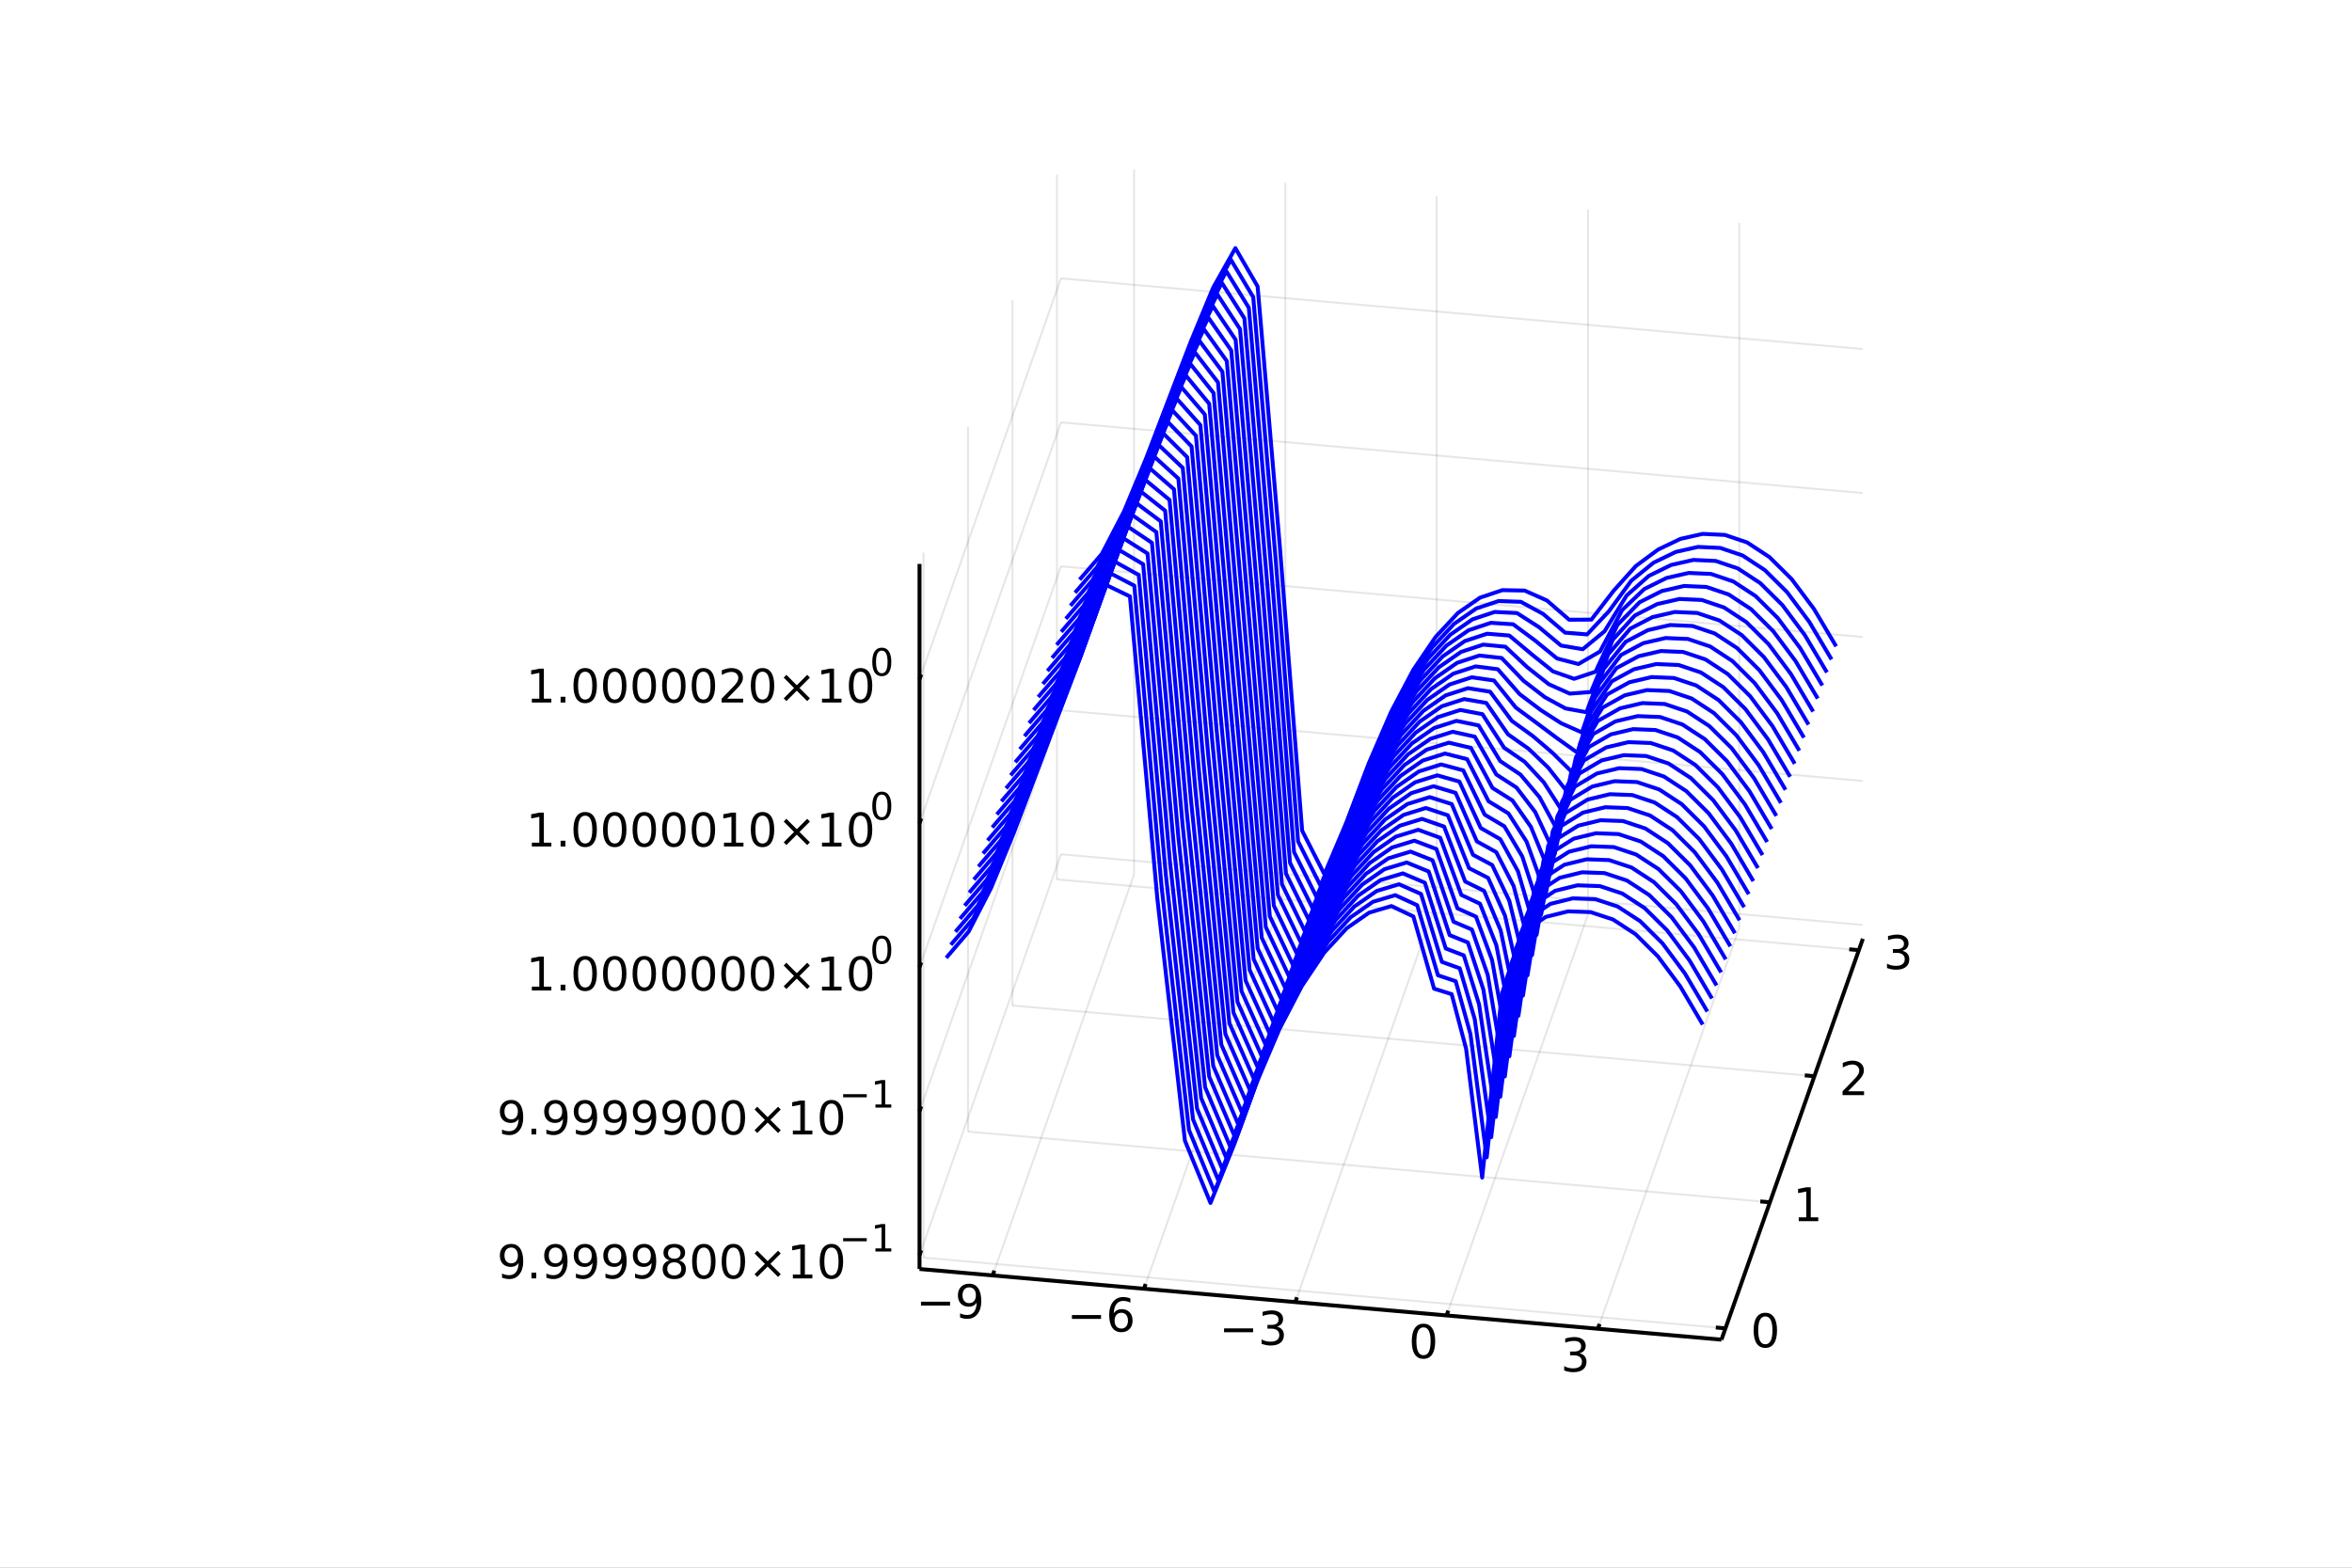 <?xml version="1.0" encoding="utf-8"?>
<svg xmlns="http://www.w3.org/2000/svg" xmlns:xlink="http://www.w3.org/1999/xlink" width="600" height="400" viewBox="0 0 2400 1600">
<rect x="0" y="0" width="2400" height="1600" fill="#808080" stroke="none"/>
<defs>
  <clipPath id="clip340">
    <rect x="0" y="0" width="2400" height="1600"/>
  </clipPath>
</defs>
<path clip-path="url(#clip340)" d="
M0 1600 L2400 1600 L2400 0 L0 0  Z
  " fill="#ffffff" fill-rule="evenodd" fill-opacity="1"/>
<defs>
  <clipPath id="clip341">
    <rect x="480" y="0" width="1681" height="1600"/>
  </clipPath>
</defs>
<defs>
  <clipPath id="clip342">
    <rect x="486" y="47" width="1867" height="1440"/>
  </clipPath>
</defs>
<path clip-path="url(#clip342)" d="
M1652.49 1777.98 L1652.49 1325.4 L1670.64 1068.08 L1773.57 1113.45 L1773.57 1566.03 L1755.43 1823.36 L1652.49 1777.98  Z
  " fill="#ffffff" fill-rule="evenodd" fill-opacity="1"/>
<polyline clip-path="url(#clip342)" style="stroke:#000000; stroke-linecap:butt; stroke-linejoin:round; stroke-width:2; stroke-opacity:0.1; fill:none" points="
  1012.91,1301.73 1157.2,892.579 
  "/>
<polyline clip-path="url(#clip342)" style="stroke:#000000; stroke-linecap:butt; stroke-linejoin:round; stroke-width:2; stroke-opacity:0.1; fill:none" points="
  1157.2,892.579 1157.2,172.977 
  "/>
<polyline clip-path="url(#clip342)" style="stroke:#000000; stroke-linecap:butt; stroke-linejoin:round; stroke-width:2; stroke-opacity:0.1; fill:none" points="
  1167.31,1315.34 1311.6,906.191 
  "/>
<polyline clip-path="url(#clip342)" style="stroke:#000000; stroke-linecap:butt; stroke-linejoin:round; stroke-width:2; stroke-opacity:0.1; fill:none" points="
  1311.6,906.191 1311.6,186.589 
  "/>
<polyline clip-path="url(#clip342)" style="stroke:#000000; stroke-linecap:butt; stroke-linejoin:round; stroke-width:2; stroke-opacity:0.1; fill:none" points="
  1321.71,1328.95 1466,919.803 
  "/>
<polyline clip-path="url(#clip342)" style="stroke:#000000; stroke-linecap:butt; stroke-linejoin:round; stroke-width:2; stroke-opacity:0.1; fill:none" points="
  1466,919.803 1466,200.201 
  "/>
<polyline clip-path="url(#clip342)" style="stroke:#000000; stroke-linecap:butt; stroke-linejoin:round; stroke-width:2; stroke-opacity:0.1; fill:none" points="
  1476.1,1342.57 1620.39,933.415 
  "/>
<polyline clip-path="url(#clip342)" style="stroke:#000000; stroke-linecap:butt; stroke-linejoin:round; stroke-width:2; stroke-opacity:0.1; fill:none" points="
  1620.39,933.415 1620.39,213.813 
  "/>
<polyline clip-path="url(#clip342)" style="stroke:#000000; stroke-linecap:butt; stroke-linejoin:round; stroke-width:2; stroke-opacity:0.1; fill:none" points="
  1630.5,1356.18 1774.79,947.027 
  "/>
<polyline clip-path="url(#clip342)" style="stroke:#000000; stroke-linecap:butt; stroke-linejoin:round; stroke-width:2; stroke-opacity:0.1; fill:none" points="
  1774.79,947.027 1774.79,227.425 
  "/>
<polyline clip-path="url(#clip340)" style="stroke:#000000; stroke-linecap:butt; stroke-linejoin:round; stroke-width:4; stroke-opacity:1; fill:none" points="
  938.289,1295.15 1756.59,1367.29 
  "/>
<polyline clip-path="url(#clip340)" style="stroke:#000000; stroke-linecap:butt; stroke-linejoin:round; stroke-width:4; stroke-opacity:1; fill:none" points="
  1012.91,1301.73 1014.65,1296.82 
  "/>
<polyline clip-path="url(#clip340)" style="stroke:#000000; stroke-linecap:butt; stroke-linejoin:round; stroke-width:4; stroke-opacity:1; fill:none" points="
  1167.31,1315.34 1169.04,1310.43 
  "/>
<polyline clip-path="url(#clip340)" style="stroke:#000000; stroke-linecap:butt; stroke-linejoin:round; stroke-width:4; stroke-opacity:1; fill:none" points="
  1321.71,1328.95 1323.44,1324.04 
  "/>
<polyline clip-path="url(#clip340)" style="stroke:#000000; stroke-linecap:butt; stroke-linejoin:round; stroke-width:4; stroke-opacity:1; fill:none" points="
  1476.1,1342.57 1477.84,1337.66 
  "/>
<polyline clip-path="url(#clip340)" style="stroke:#000000; stroke-linecap:butt; stroke-linejoin:round; stroke-width:4; stroke-opacity:1; fill:none" points="
  1630.5,1356.18 1632.23,1351.27 
  "/>
<path clip-path="url(#clip340)" d="M939.77 1328.53 L969.446 1328.53 L969.446 1332.47 L939.77 1332.47 L939.77 1328.53 Z" fill="#000000" fill-rule="evenodd" fill-opacity="1" /><path clip-path="url(#clip340)" d="M979.677 1344.64 L979.677 1340.39 Q981.437 1341.22 983.242 1341.66 Q985.048 1342.1 986.784 1342.1 Q991.413 1342.1 993.844 1339 Q996.298 1335.87 996.645 1329.53 Q995.302 1331.52 993.242 1332.58 Q991.182 1333.65 988.682 1333.65 Q983.497 1333.65 980.464 1330.52 Q977.455 1327.38 977.455 1321.94 Q977.455 1316.61 980.603 1313.39 Q983.751 1310.18 988.983 1310.18 Q994.978 1310.18 998.126 1314.78 Q1001.3 1319.37 1001.3 1328.12 Q1001.3 1336.29 997.409 1341.17 Q993.543 1346.03 986.992 1346.03 Q985.233 1346.03 983.427 1345.69 Q981.622 1345.34 979.677 1344.64 M988.983 1329.99 Q992.131 1329.99 993.96 1327.84 Q995.811 1325.69 995.811 1321.94 Q995.811 1318.21 993.96 1316.06 Q992.131 1313.88 988.983 1313.88 Q985.835 1313.88 983.983 1316.06 Q982.154 1318.21 982.154 1321.94 Q982.154 1325.69 983.983 1327.84 Q985.835 1329.99 988.983 1329.99 Z" fill="#000000" fill-rule="evenodd" fill-opacity="1" /><path clip-path="url(#clip340)" d="M1093.82 1342.15 L1123.5 1342.15 L1123.5 1346.08 L1093.82 1346.08 L1093.82 1342.15 Z" fill="#000000" fill-rule="evenodd" fill-opacity="1" /><path clip-path="url(#clip340)" d="M1144.17 1339.83 Q1141.02 1339.83 1139.17 1341.98 Q1137.34 1344.14 1137.34 1347.89 Q1137.34 1351.61 1139.17 1353.79 Q1141.02 1355.94 1144.17 1355.94 Q1147.31 1355.94 1149.14 1353.79 Q1150.99 1351.61 1150.99 1347.89 Q1150.99 1344.14 1149.14 1341.98 Q1147.31 1339.83 1144.17 1339.83 M1153.45 1325.18 L1153.45 1329.44 Q1151.69 1328.6 1149.88 1328.16 Q1148.1 1327.72 1146.34 1327.72 Q1141.71 1327.72 1139.26 1330.85 Q1136.83 1333.97 1136.48 1340.29 Q1137.85 1338.28 1139.91 1337.22 Q1141.97 1336.13 1144.44 1336.13 Q1149.65 1336.13 1152.66 1339.3 Q1155.69 1342.45 1155.69 1347.89 Q1155.69 1353.21 1152.55 1356.43 Q1149.4 1359.65 1144.17 1359.65 Q1138.17 1359.65 1135 1355.06 Q1131.83 1350.46 1131.83 1341.73 Q1131.83 1333.53 1135.72 1328.67 Q1139.61 1323.79 1146.16 1323.79 Q1147.92 1323.79 1149.7 1324.14 Q1151.5 1324.48 1153.45 1325.18 Z" fill="#000000" fill-rule="evenodd" fill-opacity="1" /><path clip-path="url(#clip340)" d="M1249.03 1355.76 L1278.7 1355.76 L1278.7 1359.69 L1249.03 1359.69 L1249.03 1355.76 Z" fill="#000000" fill-rule="evenodd" fill-opacity="1" /><path clip-path="url(#clip340)" d="M1302.96 1353.95 Q1306.32 1354.67 1308.19 1356.94 Q1310.09 1359.21 1310.09 1362.54 Q1310.09 1367.66 1306.57 1370.46 Q1303.05 1373.26 1296.57 1373.26 Q1294.4 1373.26 1292.08 1372.82 Q1289.79 1372.4 1287.34 1371.54 L1287.34 1367.03 Q1289.28 1368.17 1291.6 1368.74 Q1293.91 1369.32 1296.43 1369.32 Q1300.83 1369.32 1303.12 1367.59 Q1305.44 1365.85 1305.44 1362.54 Q1305.44 1359.48 1303.28 1357.77 Q1301.16 1356.04 1297.34 1356.04 L1293.31 1356.04 L1293.31 1352.19 L1297.52 1352.19 Q1300.97 1352.19 1302.8 1350.83 Q1304.63 1349.44 1304.63 1346.85 Q1304.63 1344.18 1302.73 1342.77 Q1300.85 1341.34 1297.34 1341.34 Q1295.41 1341.34 1293.22 1341.75 Q1291.02 1342.17 1288.38 1343.05 L1288.38 1338.88 Q1291.04 1338.14 1293.35 1337.77 Q1295.69 1337.4 1297.75 1337.4 Q1303.08 1337.4 1306.18 1339.83 Q1309.28 1342.24 1309.28 1346.36 Q1309.28 1349.23 1307.64 1351.22 Q1305.99 1353.19 1302.96 1353.95 Z" fill="#000000" fill-rule="evenodd" fill-opacity="1" /><path clip-path="url(#clip340)" d="M1452.54 1354.72 Q1448.93 1354.72 1447.1 1358.28 Q1445.3 1361.82 1445.3 1368.95 Q1445.3 1376.06 1447.1 1379.62 Q1448.93 1383.17 1452.54 1383.17 Q1456.18 1383.17 1457.98 1379.62 Q1459.81 1376.06 1459.81 1368.95 Q1459.81 1361.82 1457.98 1358.28 Q1456.18 1354.72 1452.54 1354.72 M1452.54 1351.01 Q1458.35 1351.01 1461.41 1355.62 Q1464.49 1360.2 1464.49 1368.95 Q1464.49 1377.68 1461.41 1382.29 Q1458.35 1386.87 1452.54 1386.87 Q1446.73 1386.87 1443.65 1382.29 Q1440.6 1377.68 1440.6 1368.95 Q1440.6 1360.2 1443.65 1355.62 Q1446.73 1351.01 1452.54 1351.01 Z" fill="#000000" fill-rule="evenodd" fill-opacity="1" /><path clip-path="url(#clip340)" d="M1611.75 1381.18 Q1615.11 1381.89 1616.99 1384.16 Q1618.88 1386.43 1618.88 1389.76 Q1618.88 1394.88 1615.36 1397.68 Q1611.85 1400.48 1605.36 1400.48 Q1603.19 1400.48 1600.87 1400.04 Q1598.58 1399.63 1596.13 1398.77 L1596.13 1394.26 Q1598.07 1395.39 1600.39 1395.97 Q1602.7 1396.55 1605.23 1396.55 Q1609.62 1396.55 1611.92 1394.81 Q1614.23 1393.07 1614.23 1389.76 Q1614.23 1386.71 1612.08 1385 Q1609.95 1383.26 1606.13 1383.26 L1602.1 1383.26 L1602.1 1379.42 L1606.31 1379.42 Q1609.76 1379.42 1611.59 1378.05 Q1613.42 1376.66 1613.42 1374.07 Q1613.42 1371.41 1611.52 1370 Q1609.65 1368.56 1606.13 1368.56 Q1604.21 1368.56 1602.01 1368.98 Q1599.81 1369.39 1597.17 1370.27 L1597.17 1366.11 Q1599.83 1365.37 1602.15 1365 Q1604.49 1364.63 1606.55 1364.63 Q1611.87 1364.63 1614.97 1367.06 Q1618.07 1369.46 1618.07 1373.58 Q1618.07 1376.45 1616.43 1378.45 Q1614.79 1380.41 1611.75 1381.18 Z" fill="#000000" fill-rule="evenodd" fill-opacity="1" /><polyline clip-path="url(#clip342)" style="stroke:#000000; stroke-linecap:butt; stroke-linejoin:round; stroke-width:2; stroke-opacity:0.1; fill:none" points="
  1760.67,1355.71 942.373,1283.57 
  "/>
<polyline clip-path="url(#clip342)" style="stroke:#000000; stroke-linecap:butt; stroke-linejoin:round; stroke-width:2; stroke-opacity:0.1; fill:none" points="
  942.373,1283.57 942.373,563.968 
  "/>
<polyline clip-path="url(#clip342)" style="stroke:#000000; stroke-linecap:butt; stroke-linejoin:round; stroke-width:2; stroke-opacity:0.1; fill:none" points="
  1806.05,1227.05 987.747,1154.91 
  "/>
<polyline clip-path="url(#clip342)" style="stroke:#000000; stroke-linecap:butt; stroke-linejoin:round; stroke-width:2; stroke-opacity:0.1; fill:none" points="
  987.747,1154.91 987.747,435.305 
  "/>
<polyline clip-path="url(#clip342)" style="stroke:#000000; stroke-linecap:butt; stroke-linejoin:round; stroke-width:2; stroke-opacity:0.1; fill:none" points="
  1851.42,1098.39 1033.12,1026.24 
  "/>
<polyline clip-path="url(#clip342)" style="stroke:#000000; stroke-linecap:butt; stroke-linejoin:round; stroke-width:2; stroke-opacity:0.1; fill:none" points="
  1033.12,1026.24 1033.12,306.641 
  "/>
<polyline clip-path="url(#clip342)" style="stroke:#000000; stroke-linecap:butt; stroke-linejoin:round; stroke-width:2; stroke-opacity:0.1; fill:none" points="
  1896.8,969.724 1078.49,897.579 
  "/>
<polyline clip-path="url(#clip342)" style="stroke:#000000; stroke-linecap:butt; stroke-linejoin:round; stroke-width:2; stroke-opacity:0.1; fill:none" points="
  1078.49,897.579 1078.49,177.977 
  "/>
<polyline clip-path="url(#clip340)" style="stroke:#000000; stroke-linecap:butt; stroke-linejoin:round; stroke-width:4; stroke-opacity:1; fill:none" points="
  1756.59,1367.29 1900.88,958.144 
  "/>
<polyline clip-path="url(#clip340)" style="stroke:#000000; stroke-linecap:butt; stroke-linejoin:round; stroke-width:4; stroke-opacity:1; fill:none" points="
  1760.67,1355.71 1750.85,1354.85 
  "/>
<polyline clip-path="url(#clip340)" style="stroke:#000000; stroke-linecap:butt; stroke-linejoin:round; stroke-width:4; stroke-opacity:1; fill:none" points="
  1806.05,1227.05 1796.23,1226.19 
  "/>
<polyline clip-path="url(#clip340)" style="stroke:#000000; stroke-linecap:butt; stroke-linejoin:round; stroke-width:4; stroke-opacity:1; fill:none" points="
  1851.42,1098.39 1841.6,1097.52 
  "/>
<polyline clip-path="url(#clip340)" style="stroke:#000000; stroke-linecap:butt; stroke-linejoin:round; stroke-width:4; stroke-opacity:1; fill:none" points="
  1896.8,969.724 1886.98,968.858 
  "/>
<path clip-path="url(#clip340)" d="M1801.35 1343.54 Q1797.74 1343.54 1795.91 1347.1 Q1794.1 1350.65 1794.1 1357.78 Q1794.1 1364.88 1795.91 1368.45 Q1797.74 1371.99 1801.35 1371.99 Q1804.98 1371.99 1806.79 1368.45 Q1808.62 1364.88 1808.62 1357.78 Q1808.62 1350.65 1806.79 1347.1 Q1804.98 1343.54 1801.35 1343.54 M1801.35 1339.84 Q1807.16 1339.84 1810.21 1344.44 Q1813.29 1349.03 1813.29 1357.78 Q1813.29 1366.5 1810.21 1371.11 Q1807.16 1375.69 1801.35 1375.69 Q1795.54 1375.69 1792.46 1371.11 Q1789.4 1366.5 1789.4 1357.78 Q1789.4 1349.03 1792.46 1344.44 Q1795.54 1339.84 1801.35 1339.84 Z" fill="#000000" fill-rule="evenodd" fill-opacity="1" /><path clip-path="url(#clip340)" d="M1835.45 1242.42 L1843.09 1242.42 L1843.09 1216.06 L1834.78 1217.72 L1834.78 1213.46 L1843.04 1211.8 L1847.72 1211.8 L1847.72 1242.42 L1855.36 1242.42 L1855.36 1246.36 L1835.45 1246.36 L1835.45 1242.42 Z" fill="#000000" fill-rule="evenodd" fill-opacity="1" /><path clip-path="url(#clip340)" d="M1885.78 1113.76 L1902.09 1113.76 L1902.09 1117.69 L1880.15 1117.69 L1880.15 1113.76 Q1882.81 1111 1887.4 1106.37 Q1892 1101.72 1893.18 1100.38 Q1895.43 1097.86 1896.31 1096.12 Q1897.21 1094.36 1897.21 1092.67 Q1897.21 1089.92 1895.27 1088.18 Q1893.34 1086.44 1890.24 1086.44 Q1888.04 1086.44 1885.59 1087.21 Q1883.16 1087.97 1880.38 1089.52 L1880.38 1084.8 Q1883.21 1083.67 1885.66 1083.09 Q1888.11 1082.51 1890.15 1082.51 Q1895.52 1082.51 1898.72 1085.19 Q1901.91 1087.88 1901.91 1092.37 Q1901.91 1094.5 1901.1 1096.42 Q1900.31 1098.32 1898.21 1100.91 Q1897.63 1101.58 1894.53 1104.8 Q1891.42 1107.99 1885.78 1113.76 Z" fill="#000000" fill-rule="evenodd" fill-opacity="1" /><path clip-path="url(#clip340)" d="M1941.15 970.396 Q1944.51 971.113 1946.38 973.382 Q1948.28 975.65 1948.28 978.984 Q1948.28 984.099 1944.76 986.9 Q1941.24 989.701 1934.76 989.701 Q1932.58 989.701 1930.27 989.261 Q1927.98 988.845 1925.52 987.988 L1925.52 983.474 Q1927.47 984.609 1929.78 985.187 Q1932.1 985.766 1934.62 985.766 Q1939.02 985.766 1941.31 984.03 Q1943.63 982.294 1943.63 978.984 Q1943.63 975.928 1941.47 974.215 Q1939.34 972.479 1935.52 972.479 L1931.5 972.479 L1931.5 968.636 L1935.71 968.636 Q1939.16 968.636 1940.99 967.271 Q1942.82 965.882 1942.82 963.289 Q1942.82 960.627 1940.92 959.215 Q1939.04 957.78 1935.52 957.78 Q1933.6 957.78 1931.4 958.197 Q1929.2 958.613 1926.57 959.493 L1926.57 955.326 Q1929.23 954.586 1931.54 954.215 Q1933.88 953.845 1935.94 953.845 Q1941.26 953.845 1944.37 956.275 Q1947.47 958.683 1947.47 962.803 Q1947.47 965.673 1945.82 967.664 Q1944.18 969.632 1941.15 970.396 Z" fill="#000000" fill-rule="evenodd" fill-opacity="1" /><polyline clip-path="url(#clip342)" style="stroke:#000000; stroke-linecap:butt; stroke-linejoin:round; stroke-width:2; stroke-opacity:0.1; fill:none" points="
  938.289,1281.02 1082.58,871.871 
  "/>
<polyline clip-path="url(#clip342)" style="stroke:#000000; stroke-linecap:butt; stroke-linejoin:round; stroke-width:2; stroke-opacity:0.1; fill:none" points="
  1082.58,871.871 1900.88,944.015 
  "/>
<polyline clip-path="url(#clip342)" style="stroke:#000000; stroke-linecap:butt; stroke-linejoin:round; stroke-width:2; stroke-opacity:0.1; fill:none" points="
  938.289,1134.09 1082.58,724.937 
  "/>
<polyline clip-path="url(#clip342)" style="stroke:#000000; stroke-linecap:butt; stroke-linejoin:round; stroke-width:2; stroke-opacity:0.1; fill:none" points="
  1082.58,724.937 1900.88,797.081 
  "/>
<polyline clip-path="url(#clip342)" style="stroke:#000000; stroke-linecap:butt; stroke-linejoin:round; stroke-width:2; stroke-opacity:0.1; fill:none" points="
  938.289,987.153 1082.58,578.003 
  "/>
<polyline clip-path="url(#clip342)" style="stroke:#000000; stroke-linecap:butt; stroke-linejoin:round; stroke-width:2; stroke-opacity:0.1; fill:none" points="
  1082.58,578.003 1900.88,650.147 
  "/>
<polyline clip-path="url(#clip342)" style="stroke:#000000; stroke-linecap:butt; stroke-linejoin:round; stroke-width:2; stroke-opacity:0.1; fill:none" points="
  938.289,840.219 1082.58,431.069 
  "/>
<polyline clip-path="url(#clip342)" style="stroke:#000000; stroke-linecap:butt; stroke-linejoin:round; stroke-width:2; stroke-opacity:0.1; fill:none" points="
  1082.58,431.069 1900.88,503.213 
  "/>
<polyline clip-path="url(#clip342)" style="stroke:#000000; stroke-linecap:butt; stroke-linejoin:round; stroke-width:2; stroke-opacity:0.1; fill:none" points="
  938.289,693.285 1082.58,284.135 
  "/>
<polyline clip-path="url(#clip342)" style="stroke:#000000; stroke-linecap:butt; stroke-linejoin:round; stroke-width:2; stroke-opacity:0.1; fill:none" points="
  1082.58,284.135 1900.88,356.279 
  "/>
<polyline clip-path="url(#clip340)" style="stroke:#000000; stroke-linecap:butt; stroke-linejoin:round; stroke-width:4; stroke-opacity:1; fill:none" points="
  938.289,1295.15 938.289,575.548 
  "/>
<polyline clip-path="url(#clip340)" style="stroke:#000000; stroke-linecap:butt; stroke-linejoin:round; stroke-width:4; stroke-opacity:1; fill:none" points="
  938.289,1281.02 940.021,1276.11 
  "/>
<polyline clip-path="url(#clip340)" style="stroke:#000000; stroke-linecap:butt; stroke-linejoin:round; stroke-width:4; stroke-opacity:1; fill:none" points="
  938.289,1134.09 940.021,1129.18 
  "/>
<polyline clip-path="url(#clip340)" style="stroke:#000000; stroke-linecap:butt; stroke-linejoin:round; stroke-width:4; stroke-opacity:1; fill:none" points="
  938.289,987.153 940.021,982.243 
  "/>
<polyline clip-path="url(#clip340)" style="stroke:#000000; stroke-linecap:butt; stroke-linejoin:round; stroke-width:4; stroke-opacity:1; fill:none" points="
  938.289,840.219 940.021,835.309 
  "/>
<polyline clip-path="url(#clip340)" style="stroke:#000000; stroke-linecap:butt; stroke-linejoin:round; stroke-width:4; stroke-opacity:1; fill:none" points="
  938.289,693.285 940.021,688.375 
  "/>
<path clip-path="url(#clip340)" d="M512.291 1304.03 L512.291 1299.77 Q514.05 1300.61 515.856 1301.05 Q517.661 1301.49 519.398 1301.49 Q524.027 1301.49 526.458 1298.38 Q528.911 1295.26 529.259 1288.92 Q527.916 1290.91 525.856 1291.97 Q523.796 1293.04 521.296 1293.04 Q516.111 1293.04 513.078 1289.91 Q510.069 1286.76 510.069 1281.32 Q510.069 1276 513.217 1272.78 Q516.365 1269.56 521.597 1269.56 Q527.592 1269.56 530.74 1274.17 Q533.911 1278.75 533.911 1287.5 Q533.911 1295.67 530.022 1300.56 Q526.157 1305.42 519.606 1305.42 Q517.847 1305.42 516.041 1305.07 Q514.236 1304.73 512.291 1304.03 M521.597 1289.38 Q524.745 1289.38 526.573 1287.23 Q528.425 1285.07 528.425 1281.32 Q528.425 1277.6 526.573 1275.44 Q524.745 1273.27 521.597 1273.27 Q518.448 1273.27 516.597 1275.44 Q514.768 1277.6 514.768 1281.32 Q514.768 1285.07 516.597 1287.23 Q518.448 1289.38 521.597 1289.38 Z" fill="#000000" fill-rule="evenodd" fill-opacity="1" /><path clip-path="url(#clip340)" d="M542.314 1298.87 L547.198 1298.87 L547.198 1304.75 L542.314 1304.75 L542.314 1298.87 Z" fill="#000000" fill-rule="evenodd" fill-opacity="1" /><path clip-path="url(#clip340)" d="M557.522 1304.03 L557.522 1299.77 Q559.282 1300.61 561.087 1301.05 Q562.893 1301.49 564.629 1301.49 Q569.258 1301.49 571.689 1298.38 Q574.143 1295.26 574.49 1288.92 Q573.147 1290.91 571.087 1291.97 Q569.027 1293.04 566.527 1293.04 Q561.342 1293.04 558.309 1289.91 Q555.3 1286.76 555.3 1281.32 Q555.3 1276 558.448 1272.78 Q561.596 1269.56 566.828 1269.56 Q572.823 1269.56 575.971 1274.17 Q579.143 1278.75 579.143 1287.5 Q579.143 1295.67 575.254 1300.56 Q571.388 1305.42 564.837 1305.42 Q563.078 1305.42 561.272 1305.07 Q559.467 1304.73 557.522 1304.03 M566.828 1289.38 Q569.976 1289.38 571.805 1287.23 Q573.657 1285.07 573.657 1281.32 Q573.657 1277.6 571.805 1275.44 Q569.976 1273.27 566.828 1273.27 Q563.68 1273.27 561.828 1275.44 Q559.999 1277.6 559.999 1281.32 Q559.999 1285.07 561.828 1287.23 Q563.68 1289.38 566.828 1289.38 Z" fill="#000000" fill-rule="evenodd" fill-opacity="1" /><path clip-path="url(#clip340)" d="M587.684 1304.03 L587.684 1299.77 Q589.443 1300.61 591.249 1301.05 Q593.055 1301.49 594.791 1301.49 Q599.42 1301.49 601.851 1298.38 Q604.305 1295.26 604.652 1288.92 Q603.309 1290.91 601.249 1291.97 Q599.189 1293.04 596.689 1293.04 Q591.504 1293.04 588.471 1289.91 Q585.462 1286.76 585.462 1281.32 Q585.462 1276 588.61 1272.78 Q591.758 1269.56 596.99 1269.56 Q602.985 1269.56 606.133 1274.17 Q609.304 1278.75 609.304 1287.5 Q609.304 1295.67 605.416 1300.56 Q601.55 1305.42 594.999 1305.42 Q593.24 1305.42 591.434 1305.07 Q589.629 1304.73 587.684 1304.03 M596.99 1289.38 Q600.138 1289.38 601.967 1287.23 Q603.818 1285.07 603.818 1281.32 Q603.818 1277.6 601.967 1275.44 Q600.138 1273.27 596.99 1273.27 Q593.842 1273.27 591.99 1275.44 Q590.161 1277.6 590.161 1281.32 Q590.161 1285.07 591.99 1287.23 Q593.842 1289.38 596.99 1289.38 Z" fill="#000000" fill-rule="evenodd" fill-opacity="1" /><path clip-path="url(#clip340)" d="M617.846 1304.03 L617.846 1299.77 Q619.605 1300.61 621.411 1301.05 Q623.216 1301.49 624.953 1301.49 Q629.582 1301.49 632.013 1298.38 Q634.466 1295.26 634.814 1288.92 Q633.471 1290.91 631.411 1291.97 Q629.351 1293.04 626.851 1293.04 Q621.666 1293.04 618.633 1289.91 Q615.624 1286.76 615.624 1281.32 Q615.624 1276 618.772 1272.78 Q621.92 1269.56 627.152 1269.56 Q633.147 1269.56 636.295 1274.17 Q639.466 1278.75 639.466 1287.5 Q639.466 1295.67 635.577 1300.56 Q631.712 1305.42 625.161 1305.42 Q623.402 1305.42 621.596 1305.07 Q619.791 1304.73 617.846 1304.03 M627.152 1289.38 Q630.3 1289.38 632.128 1287.23 Q633.98 1285.07 633.98 1281.32 Q633.98 1277.6 632.128 1275.44 Q630.3 1273.27 627.152 1273.27 Q624.003 1273.27 622.152 1275.44 Q620.323 1277.6 620.323 1281.32 Q620.323 1285.07 622.152 1287.23 Q624.003 1289.38 627.152 1289.38 Z" fill="#000000" fill-rule="evenodd" fill-opacity="1" /><path clip-path="url(#clip340)" d="M648.008 1304.03 L648.008 1299.77 Q649.767 1300.61 651.573 1301.05 Q653.378 1301.49 655.114 1301.49 Q659.744 1301.49 662.175 1298.38 Q664.628 1295.26 664.975 1288.92 Q663.633 1290.91 661.573 1291.97 Q659.513 1293.04 657.013 1293.04 Q651.827 1293.04 648.795 1289.91 Q645.786 1286.76 645.786 1281.32 Q645.786 1276 648.934 1272.78 Q652.082 1269.56 657.313 1269.56 Q663.309 1269.56 666.457 1274.17 Q669.628 1278.75 669.628 1287.5 Q669.628 1295.67 665.739 1300.56 Q661.874 1305.42 655.323 1305.42 Q653.563 1305.42 651.758 1305.07 Q649.952 1304.73 648.008 1304.03 M657.313 1289.38 Q660.462 1289.38 662.29 1287.23 Q664.142 1285.07 664.142 1281.32 Q664.142 1277.6 662.29 1275.44 Q660.462 1273.27 657.313 1273.27 Q654.165 1273.27 652.314 1275.44 Q650.485 1277.6 650.485 1281.32 Q650.485 1285.07 652.314 1287.23 Q654.165 1289.38 657.313 1289.38 Z" fill="#000000" fill-rule="evenodd" fill-opacity="1" /><path clip-path="url(#clip340)" d="M688.031 1288.34 Q684.698 1288.34 682.776 1290.12 Q680.878 1291.9 680.878 1295.03 Q680.878 1298.15 682.776 1299.93 Q684.698 1301.72 688.031 1301.72 Q691.364 1301.72 693.286 1299.93 Q695.207 1298.13 695.207 1295.03 Q695.207 1291.9 693.286 1290.12 Q691.387 1288.34 688.031 1288.34 M683.355 1286.35 Q680.346 1285.61 678.656 1283.55 Q676.989 1281.49 676.989 1278.52 Q676.989 1274.38 679.929 1271.97 Q682.892 1269.56 688.031 1269.56 Q693.193 1269.56 696.133 1271.97 Q699.073 1274.38 699.073 1278.52 Q699.073 1281.49 697.383 1283.55 Q695.716 1285.61 692.73 1286.35 Q696.11 1287.13 697.985 1289.42 Q699.883 1291.72 699.883 1295.03 Q699.883 1300.05 696.804 1302.74 Q693.748 1305.42 688.031 1305.42 Q682.313 1305.42 679.235 1302.74 Q676.179 1300.05 676.179 1295.03 Q676.179 1291.72 678.077 1289.42 Q679.975 1287.13 683.355 1286.35 M681.642 1278.96 Q681.642 1281.65 683.309 1283.15 Q684.999 1284.66 688.031 1284.66 Q691.04 1284.66 692.73 1283.15 Q694.443 1281.65 694.443 1278.96 Q694.443 1276.28 692.73 1274.77 Q691.04 1273.27 688.031 1273.27 Q684.999 1273.27 683.309 1274.77 Q681.642 1276.28 681.642 1278.96 Z" fill="#000000" fill-rule="evenodd" fill-opacity="1" /><path clip-path="url(#clip340)" d="M718.193 1273.27 Q714.582 1273.27 712.753 1276.83 Q710.947 1280.37 710.947 1287.5 Q710.947 1294.61 712.753 1298.17 Q714.582 1301.72 718.193 1301.72 Q721.827 1301.72 723.633 1298.17 Q725.461 1294.61 725.461 1287.5 Q725.461 1280.37 723.633 1276.83 Q721.827 1273.27 718.193 1273.27 M718.193 1269.56 Q724.003 1269.56 727.058 1274.17 Q730.137 1278.75 730.137 1287.5 Q730.137 1296.23 727.058 1300.84 Q724.003 1305.42 718.193 1305.42 Q712.383 1305.42 709.304 1300.84 Q706.248 1296.23 706.248 1287.5 Q706.248 1278.75 709.304 1274.17 Q712.383 1269.56 718.193 1269.56 Z" fill="#000000" fill-rule="evenodd" fill-opacity="1" /><path clip-path="url(#clip340)" d="M748.355 1273.27 Q744.744 1273.27 742.915 1276.83 Q741.109 1280.37 741.109 1287.5 Q741.109 1294.61 742.915 1298.17 Q744.744 1301.72 748.355 1301.72 Q751.989 1301.72 753.794 1298.17 Q755.623 1294.61 755.623 1287.5 Q755.623 1280.37 753.794 1276.83 Q751.989 1273.27 748.355 1273.27 M748.355 1269.56 Q754.165 1269.56 757.22 1274.17 Q760.299 1278.75 760.299 1287.5 Q760.299 1296.23 757.22 1300.84 Q754.165 1305.42 748.355 1305.42 Q742.545 1305.42 739.466 1300.84 Q736.41 1296.23 736.41 1287.5 Q736.41 1278.75 739.466 1274.17 Q742.545 1269.56 748.355 1269.56 Z" fill="#000000" fill-rule="evenodd" fill-opacity="1" /><path clip-path="url(#clip340)" d="M796.688 1279.29 L786.109 1289.91 L796.688 1300.49 L793.933 1303.29 L783.308 1292.67 L772.683 1303.29 L769.952 1300.49 L780.507 1289.91 L769.952 1279.29 L772.683 1276.49 L783.308 1287.11 L793.933 1276.49 L796.688 1279.29 Z" fill="#000000" fill-rule="evenodd" fill-opacity="1" /><path clip-path="url(#clip340)" d="M809.049 1300.81 L816.688 1300.81 L816.688 1274.45 L808.377 1276.11 L808.377 1271.86 L816.641 1270.19 L821.317 1270.19 L821.317 1300.81 L828.956 1300.81 L828.956 1304.75 L809.049 1304.75 L809.049 1300.81 Z" fill="#000000" fill-rule="evenodd" fill-opacity="1" /><path clip-path="url(#clip340)" d="M848.4 1273.27 Q844.789 1273.27 842.961 1276.83 Q841.155 1280.37 841.155 1287.5 Q841.155 1294.61 842.961 1298.17 Q844.789 1301.72 848.4 1301.72 Q852.035 1301.72 853.84 1298.17 Q855.669 1294.61 855.669 1287.5 Q855.669 1280.37 853.84 1276.83 Q852.035 1273.27 848.4 1273.27 M848.4 1269.56 Q854.211 1269.56 857.266 1274.17 Q860.345 1278.75 860.345 1287.5 Q860.345 1296.23 857.266 1300.84 Q854.211 1305.42 848.4 1305.42 Q842.59 1305.42 839.512 1300.84 Q836.456 1296.23 836.456 1287.5 Q836.456 1278.75 839.512 1274.17 Q842.59 1269.56 848.4 1269.56 Z" fill="#000000" fill-rule="evenodd" fill-opacity="1" /><path clip-path="url(#clip340)" d="M860.345 1263.67 L884.456 1263.67 L884.456 1266.86 L860.345 1266.86 L860.345 1263.67 Z" fill="#000000" fill-rule="evenodd" fill-opacity="1" /><path clip-path="url(#clip340)" d="M893.315 1274.14 L899.521 1274.14 L899.521 1252.72 L892.769 1254.07 L892.769 1250.61 L899.484 1249.26 L903.283 1249.26 L903.283 1274.14 L909.489 1274.14 L909.489 1277.34 L893.315 1277.34 L893.315 1274.14 Z" fill="#000000" fill-rule="evenodd" fill-opacity="1" /><path clip-path="url(#clip340)" d="M512.291 1157.1 L512.291 1152.84 Q514.05 1153.67 515.856 1154.11 Q517.661 1154.55 519.398 1154.55 Q524.027 1154.55 526.458 1151.45 Q528.911 1148.32 529.259 1141.98 Q527.916 1143.97 525.856 1145.04 Q523.796 1146.1 521.296 1146.1 Q516.111 1146.1 513.078 1142.98 Q510.069 1139.83 510.069 1134.39 Q510.069 1129.07 513.217 1125.85 Q516.365 1122.63 521.597 1122.63 Q527.592 1122.63 530.74 1127.24 Q533.911 1131.82 533.911 1140.57 Q533.911 1148.74 530.022 1153.63 Q526.157 1158.49 519.606 1158.49 Q517.847 1158.49 516.041 1158.14 Q514.236 1157.79 512.291 1157.1 M521.597 1142.44 Q524.745 1142.44 526.573 1140.29 Q528.425 1138.14 528.425 1134.39 Q528.425 1130.66 526.573 1128.51 Q524.745 1126.33 521.597 1126.33 Q518.448 1126.33 516.597 1128.51 Q514.768 1130.66 514.768 1134.39 Q514.768 1138.14 516.597 1140.29 Q518.448 1142.44 521.597 1142.44 Z" fill="#000000" fill-rule="evenodd" fill-opacity="1" /><path clip-path="url(#clip340)" d="M542.314 1151.94 L547.198 1151.94 L547.198 1157.81 L542.314 1157.81 L542.314 1151.94 Z" fill="#000000" fill-rule="evenodd" fill-opacity="1" /><path clip-path="url(#clip340)" d="M557.522 1157.1 L557.522 1152.84 Q559.282 1153.67 561.087 1154.11 Q562.893 1154.55 564.629 1154.55 Q569.258 1154.55 571.689 1151.45 Q574.143 1148.32 574.49 1141.98 Q573.147 1143.97 571.087 1145.04 Q569.027 1146.1 566.527 1146.1 Q561.342 1146.1 558.309 1142.98 Q555.3 1139.83 555.3 1134.39 Q555.3 1129.07 558.448 1125.85 Q561.596 1122.63 566.828 1122.63 Q572.823 1122.63 575.971 1127.24 Q579.143 1131.82 579.143 1140.57 Q579.143 1148.74 575.254 1153.63 Q571.388 1158.49 564.837 1158.49 Q563.078 1158.49 561.272 1158.14 Q559.467 1157.79 557.522 1157.1 M566.828 1142.44 Q569.976 1142.44 571.805 1140.29 Q573.657 1138.14 573.657 1134.39 Q573.657 1130.66 571.805 1128.51 Q569.976 1126.33 566.828 1126.33 Q563.68 1126.33 561.828 1128.51 Q559.999 1130.66 559.999 1134.39 Q559.999 1138.14 561.828 1140.29 Q563.68 1142.44 566.828 1142.44 Z" fill="#000000" fill-rule="evenodd" fill-opacity="1" /><path clip-path="url(#clip340)" d="M587.684 1157.1 L587.684 1152.84 Q589.443 1153.67 591.249 1154.11 Q593.055 1154.55 594.791 1154.55 Q599.42 1154.55 601.851 1151.45 Q604.305 1148.32 604.652 1141.98 Q603.309 1143.97 601.249 1145.04 Q599.189 1146.1 596.689 1146.1 Q591.504 1146.1 588.471 1142.98 Q585.462 1139.83 585.462 1134.39 Q585.462 1129.07 588.61 1125.85 Q591.758 1122.63 596.99 1122.63 Q602.985 1122.63 606.133 1127.24 Q609.304 1131.82 609.304 1140.57 Q609.304 1148.74 605.416 1153.63 Q601.55 1158.49 594.999 1158.49 Q593.24 1158.49 591.434 1158.14 Q589.629 1157.79 587.684 1157.1 M596.99 1142.44 Q600.138 1142.44 601.967 1140.29 Q603.818 1138.14 603.818 1134.39 Q603.818 1130.66 601.967 1128.51 Q600.138 1126.33 596.99 1126.33 Q593.842 1126.33 591.99 1128.51 Q590.161 1130.66 590.161 1134.39 Q590.161 1138.14 591.99 1140.29 Q593.842 1142.44 596.99 1142.44 Z" fill="#000000" fill-rule="evenodd" fill-opacity="1" /><path clip-path="url(#clip340)" d="M617.846 1157.1 L617.846 1152.84 Q619.605 1153.67 621.411 1154.11 Q623.216 1154.55 624.953 1154.55 Q629.582 1154.55 632.013 1151.45 Q634.466 1148.32 634.814 1141.98 Q633.471 1143.97 631.411 1145.04 Q629.351 1146.1 626.851 1146.1 Q621.666 1146.1 618.633 1142.98 Q615.624 1139.83 615.624 1134.39 Q615.624 1129.07 618.772 1125.85 Q621.92 1122.63 627.152 1122.63 Q633.147 1122.63 636.295 1127.24 Q639.466 1131.82 639.466 1140.57 Q639.466 1148.74 635.577 1153.63 Q631.712 1158.49 625.161 1158.49 Q623.402 1158.49 621.596 1158.14 Q619.791 1157.79 617.846 1157.1 M627.152 1142.44 Q630.3 1142.44 632.128 1140.29 Q633.98 1138.14 633.98 1134.39 Q633.98 1130.66 632.128 1128.51 Q630.3 1126.33 627.152 1126.33 Q624.003 1126.33 622.152 1128.51 Q620.323 1130.66 620.323 1134.39 Q620.323 1138.14 622.152 1140.29 Q624.003 1142.44 627.152 1142.44 Z" fill="#000000" fill-rule="evenodd" fill-opacity="1" /><path clip-path="url(#clip340)" d="M648.008 1157.1 L648.008 1152.84 Q649.767 1153.67 651.573 1154.11 Q653.378 1154.55 655.114 1154.55 Q659.744 1154.55 662.175 1151.45 Q664.628 1148.32 664.975 1141.98 Q663.633 1143.97 661.573 1145.04 Q659.513 1146.1 657.013 1146.1 Q651.827 1146.1 648.795 1142.98 Q645.786 1139.83 645.786 1134.39 Q645.786 1129.07 648.934 1125.85 Q652.082 1122.63 657.313 1122.63 Q663.309 1122.63 666.457 1127.24 Q669.628 1131.82 669.628 1140.57 Q669.628 1148.74 665.739 1153.63 Q661.874 1158.49 655.323 1158.49 Q653.563 1158.49 651.758 1158.14 Q649.952 1157.79 648.008 1157.1 M657.313 1142.44 Q660.462 1142.44 662.29 1140.29 Q664.142 1138.14 664.142 1134.39 Q664.142 1130.66 662.29 1128.51 Q660.462 1126.33 657.313 1126.33 Q654.165 1126.33 652.314 1128.51 Q650.485 1130.66 650.485 1134.39 Q650.485 1138.14 652.314 1140.29 Q654.165 1142.44 657.313 1142.44 Z" fill="#000000" fill-rule="evenodd" fill-opacity="1" /><path clip-path="url(#clip340)" d="M678.17 1157.1 L678.17 1152.84 Q679.929 1153.67 681.735 1154.11 Q683.54 1154.55 685.276 1154.55 Q689.906 1154.55 692.336 1151.45 Q694.79 1148.32 695.137 1141.98 Q693.795 1143.97 691.735 1145.04 Q689.674 1146.1 687.174 1146.1 Q681.989 1146.1 678.957 1142.98 Q675.948 1139.83 675.948 1134.39 Q675.948 1129.07 679.096 1125.85 Q682.244 1122.63 687.475 1122.63 Q693.471 1122.63 696.619 1127.24 Q699.79 1131.82 699.79 1140.57 Q699.79 1148.74 695.901 1153.63 Q692.036 1158.49 685.485 1158.49 Q683.725 1158.49 681.92 1158.14 Q680.114 1157.79 678.17 1157.1 M687.475 1142.44 Q690.623 1142.44 692.452 1140.29 Q694.304 1138.14 694.304 1134.39 Q694.304 1130.66 692.452 1128.51 Q690.623 1126.33 687.475 1126.33 Q684.327 1126.33 682.475 1128.51 Q680.647 1130.66 680.647 1134.39 Q680.647 1138.14 682.475 1140.29 Q684.327 1142.44 687.475 1142.44 Z" fill="#000000" fill-rule="evenodd" fill-opacity="1" /><path clip-path="url(#clip340)" d="M718.193 1126.33 Q714.582 1126.33 712.753 1129.9 Q710.947 1133.44 710.947 1140.57 Q710.947 1147.68 712.753 1151.24 Q714.582 1154.78 718.193 1154.78 Q721.827 1154.78 723.633 1151.24 Q725.461 1147.68 725.461 1140.57 Q725.461 1133.44 723.633 1129.9 Q721.827 1126.33 718.193 1126.33 M718.193 1122.63 Q724.003 1122.63 727.058 1127.24 Q730.137 1131.82 730.137 1140.57 Q730.137 1149.3 727.058 1153.9 Q724.003 1158.49 718.193 1158.49 Q712.383 1158.49 709.304 1153.9 Q706.248 1149.3 706.248 1140.57 Q706.248 1131.82 709.304 1127.24 Q712.383 1122.63 718.193 1122.63 Z" fill="#000000" fill-rule="evenodd" fill-opacity="1" /><path clip-path="url(#clip340)" d="M748.355 1126.33 Q744.744 1126.33 742.915 1129.9 Q741.109 1133.44 741.109 1140.57 Q741.109 1147.68 742.915 1151.24 Q744.744 1154.78 748.355 1154.78 Q751.989 1154.78 753.794 1151.24 Q755.623 1147.68 755.623 1140.57 Q755.623 1133.44 753.794 1129.9 Q751.989 1126.33 748.355 1126.33 M748.355 1122.63 Q754.165 1122.63 757.22 1127.24 Q760.299 1131.82 760.299 1140.57 Q760.299 1149.3 757.22 1153.9 Q754.165 1158.49 748.355 1158.49 Q742.545 1158.49 739.466 1153.9 Q736.41 1149.3 736.41 1140.57 Q736.41 1131.82 739.466 1127.24 Q742.545 1122.63 748.355 1122.63 Z" fill="#000000" fill-rule="evenodd" fill-opacity="1" /><path clip-path="url(#clip340)" d="M796.688 1132.35 L786.109 1142.98 L796.688 1153.56 L793.933 1156.36 L783.308 1145.73 L772.683 1156.36 L769.952 1153.56 L780.507 1142.98 L769.952 1132.35 L772.683 1129.55 L783.308 1140.18 L793.933 1129.55 L796.688 1132.35 Z" fill="#000000" fill-rule="evenodd" fill-opacity="1" /><path clip-path="url(#clip340)" d="M809.049 1153.88 L816.688 1153.88 L816.688 1127.51 L808.377 1129.18 L808.377 1124.92 L816.641 1123.25 L821.317 1123.25 L821.317 1153.88 L828.956 1153.88 L828.956 1157.81 L809.049 1157.81 L809.049 1153.88 Z" fill="#000000" fill-rule="evenodd" fill-opacity="1" /><path clip-path="url(#clip340)" d="M848.4 1126.33 Q844.789 1126.33 842.961 1129.9 Q841.155 1133.44 841.155 1140.57 Q841.155 1147.68 842.961 1151.24 Q844.789 1154.78 848.4 1154.78 Q852.035 1154.78 853.84 1151.24 Q855.669 1147.68 855.669 1140.57 Q855.669 1133.44 853.84 1129.9 Q852.035 1126.33 848.4 1126.33 M848.4 1122.63 Q854.211 1122.63 857.266 1127.24 Q860.345 1131.82 860.345 1140.57 Q860.345 1149.3 857.266 1153.9 Q854.211 1158.49 848.4 1158.49 Q842.59 1158.49 839.512 1153.9 Q836.456 1149.3 836.456 1140.57 Q836.456 1131.82 839.512 1127.24 Q842.59 1122.63 848.4 1122.63 Z" fill="#000000" fill-rule="evenodd" fill-opacity="1" /><path clip-path="url(#clip340)" d="M860.345 1116.73 L884.456 1116.73 L884.456 1119.93 L860.345 1119.93 L860.345 1116.73 Z" fill="#000000" fill-rule="evenodd" fill-opacity="1" /><path clip-path="url(#clip340)" d="M893.315 1127.21 L899.521 1127.21 L899.521 1105.79 L892.769 1107.14 L892.769 1103.68 L899.484 1102.32 L903.283 1102.32 L903.283 1127.21 L909.489 1127.21 L909.489 1130.4 L893.315 1130.4 L893.315 1127.21 Z" fill="#000000" fill-rule="evenodd" fill-opacity="1" /><path clip-path="url(#clip340)" d="M542.697 1006.95 L550.336 1006.95 L550.336 980.58 L542.026 982.247 L542.026 977.987 L550.29 976.321 L554.966 976.321 L554.966 1006.95 L562.605 1006.95 L562.605 1010.88 L542.697 1010.88 L542.697 1006.95 Z" fill="#000000" fill-rule="evenodd" fill-opacity="1" /><path clip-path="url(#clip340)" d="M572.049 1005 L576.933 1005 L576.933 1010.88 L572.049 1010.88 L572.049 1005 Z" fill="#000000" fill-rule="evenodd" fill-opacity="1" /><path clip-path="url(#clip340)" d="M597.118 979.4 Q593.507 979.4 591.679 982.964 Q589.873 986.506 589.873 993.636 Q589.873 1000.74 591.679 1004.31 Q593.507 1007.85 597.118 1007.85 Q600.753 1007.85 602.558 1004.31 Q604.387 1000.74 604.387 993.636 Q604.387 986.506 602.558 982.964 Q600.753 979.4 597.118 979.4 M597.118 975.696 Q602.929 975.696 605.984 980.302 Q609.063 984.886 609.063 993.636 Q609.063 1002.36 605.984 1006.97 Q602.929 1011.55 597.118 1011.55 Q591.308 1011.55 588.23 1006.97 Q585.174 1002.36 585.174 993.636 Q585.174 984.886 588.23 980.302 Q591.308 975.696 597.118 975.696 Z" fill="#000000" fill-rule="evenodd" fill-opacity="1" /><path clip-path="url(#clip340)" d="M627.28 979.4 Q623.669 979.4 621.841 982.964 Q620.035 986.506 620.035 993.636 Q620.035 1000.74 621.841 1004.31 Q623.669 1007.85 627.28 1007.85 Q630.915 1007.85 632.72 1004.31 Q634.549 1000.74 634.549 993.636 Q634.549 986.506 632.72 982.964 Q630.915 979.4 627.28 979.4 M627.28 975.696 Q633.091 975.696 636.146 980.302 Q639.225 984.886 639.225 993.636 Q639.225 1002.36 636.146 1006.97 Q633.091 1011.55 627.28 1011.55 Q621.47 1011.55 618.392 1006.97 Q615.336 1002.36 615.336 993.636 Q615.336 984.886 618.392 980.302 Q621.47 975.696 627.28 975.696 Z" fill="#000000" fill-rule="evenodd" fill-opacity="1" /><path clip-path="url(#clip340)" d="M657.442 979.4 Q653.831 979.4 652.002 982.964 Q650.197 986.506 650.197 993.636 Q650.197 1000.74 652.002 1004.31 Q653.831 1007.85 657.442 1007.85 Q661.076 1007.85 662.882 1004.31 Q664.711 1000.74 664.711 993.636 Q664.711 986.506 662.882 982.964 Q661.076 979.4 657.442 979.4 M657.442 975.696 Q663.252 975.696 666.308 980.302 Q669.387 984.886 669.387 993.636 Q669.387 1002.36 666.308 1006.97 Q663.252 1011.55 657.442 1011.55 Q651.632 1011.55 648.553 1006.97 Q645.498 1002.36 645.498 993.636 Q645.498 984.886 648.553 980.302 Q651.632 975.696 657.442 975.696 Z" fill="#000000" fill-rule="evenodd" fill-opacity="1" /><path clip-path="url(#clip340)" d="M687.604 979.4 Q683.993 979.4 682.164 982.964 Q680.359 986.506 680.359 993.636 Q680.359 1000.74 682.164 1004.31 Q683.993 1007.85 687.604 1007.85 Q691.238 1007.85 693.044 1004.31 Q694.873 1000.74 694.873 993.636 Q694.873 986.506 693.044 982.964 Q691.238 979.4 687.604 979.4 M687.604 975.696 Q693.414 975.696 696.47 980.302 Q699.548 984.886 699.548 993.636 Q699.548 1002.36 696.47 1006.97 Q693.414 1011.55 687.604 1011.55 Q681.794 1011.55 678.715 1006.97 Q675.66 1002.36 675.66 993.636 Q675.66 984.886 678.715 980.302 Q681.794 975.696 687.604 975.696 Z" fill="#000000" fill-rule="evenodd" fill-opacity="1" /><path clip-path="url(#clip340)" d="M717.766 979.4 Q714.155 979.4 712.326 982.964 Q710.521 986.506 710.521 993.636 Q710.521 1000.74 712.326 1004.31 Q714.155 1007.85 717.766 1007.85 Q721.4 1007.85 723.206 1004.31 Q725.034 1000.74 725.034 993.636 Q725.034 986.506 723.206 982.964 Q721.4 979.4 717.766 979.4 M717.766 975.696 Q723.576 975.696 726.632 980.302 Q729.71 984.886 729.71 993.636 Q729.71 1002.36 726.632 1006.97 Q723.576 1011.55 717.766 1011.55 Q711.956 1011.55 708.877 1006.97 Q705.822 1002.36 705.822 993.636 Q705.822 984.886 708.877 980.302 Q711.956 975.696 717.766 975.696 Z" fill="#000000" fill-rule="evenodd" fill-opacity="1" /><path clip-path="url(#clip340)" d="M747.928 979.4 Q744.317 979.4 742.488 982.964 Q740.683 986.506 740.683 993.636 Q740.683 1000.74 742.488 1004.31 Q744.317 1007.85 747.928 1007.85 Q751.562 1007.85 753.368 1004.31 Q755.196 1000.74 755.196 993.636 Q755.196 986.506 753.368 982.964 Q751.562 979.4 747.928 979.4 M747.928 975.696 Q753.738 975.696 756.794 980.302 Q759.872 984.886 759.872 993.636 Q759.872 1002.36 756.794 1006.97 Q753.738 1011.55 747.928 1011.55 Q742.118 1011.55 739.039 1006.97 Q735.983 1002.36 735.983 993.636 Q735.983 984.886 739.039 980.302 Q742.118 975.696 747.928 975.696 Z" fill="#000000" fill-rule="evenodd" fill-opacity="1" /><path clip-path="url(#clip340)" d="M778.09 979.4 Q774.479 979.4 772.65 982.964 Q770.844 986.506 770.844 993.636 Q770.844 1000.74 772.65 1004.31 Q774.479 1007.85 778.09 1007.85 Q781.724 1007.85 783.53 1004.31 Q785.358 1000.74 785.358 993.636 Q785.358 986.506 783.53 982.964 Q781.724 979.4 778.09 979.4 M778.09 975.696 Q783.9 975.696 786.955 980.302 Q790.034 984.886 790.034 993.636 Q790.034 1002.36 786.955 1006.97 Q783.9 1011.55 778.09 1011.55 Q772.28 1011.55 769.201 1006.97 Q766.145 1002.36 766.145 993.636 Q766.145 984.886 769.201 980.302 Q772.28 975.696 778.09 975.696 Z" fill="#000000" fill-rule="evenodd" fill-opacity="1" /><path clip-path="url(#clip340)" d="M826.423 985.418 L815.844 996.043 L826.423 1006.62 L823.668 1009.42 L813.043 998.798 L802.418 1009.42 L799.687 1006.62 L810.242 996.043 L799.687 985.418 L802.418 982.617 L813.043 993.242 L823.668 982.617 L826.423 985.418 Z" fill="#000000" fill-rule="evenodd" fill-opacity="1" /><path clip-path="url(#clip340)" d="M838.784 1006.95 L846.423 1006.95 L846.423 980.58 L838.113 982.247 L838.113 977.987 L846.376 976.321 L851.052 976.321 L851.052 1006.95 L858.691 1006.95 L858.691 1010.88 L838.784 1010.88 L838.784 1006.95 Z" fill="#000000" fill-rule="evenodd" fill-opacity="1" /><path clip-path="url(#clip340)" d="M878.136 979.4 Q874.524 979.4 872.696 982.964 Q870.89 986.506 870.89 993.636 Q870.89 1000.74 872.696 1004.31 Q874.524 1007.85 878.136 1007.85 Q881.77 1007.85 883.575 1004.31 Q885.404 1000.74 885.404 993.636 Q885.404 986.506 883.575 982.964 Q881.77 979.4 878.136 979.4 M878.136 975.696 Q883.946 975.696 887.001 980.302 Q890.08 984.886 890.08 993.636 Q890.08 1002.36 887.001 1006.97 Q883.946 1011.55 878.136 1011.55 Q872.325 1011.55 869.247 1006.97 Q866.191 1002.36 866.191 993.636 Q866.191 984.886 869.247 980.302 Q872.325 975.696 878.136 975.696 Z" fill="#000000" fill-rule="evenodd" fill-opacity="1" /><path clip-path="url(#clip340)" d="M899.785 957.892 Q896.851 957.892 895.365 960.788 Q893.898 963.666 893.898 969.459 Q893.898 975.233 895.365 978.129 Q896.851 981.007 899.785 981.007 Q902.738 981.007 904.205 978.129 Q905.69 975.233 905.69 969.459 Q905.69 963.666 904.205 960.788 Q902.738 957.892 899.785 957.892 M899.785 954.883 Q904.505 954.883 906.988 958.625 Q909.489 962.349 909.489 969.459 Q909.489 976.549 906.988 980.292 Q904.505 984.016 899.785 984.016 Q895.064 984.016 892.563 980.292 Q890.08 976.549 890.08 969.459 Q890.08 962.349 892.563 958.625 Q895.064 954.883 899.785 954.883 Z" fill="#000000" fill-rule="evenodd" fill-opacity="1" /><path clip-path="url(#clip340)" d="M542.697 860.012 L550.336 860.012 L550.336 833.646 L542.026 835.313 L542.026 831.053 L550.29 829.387 L554.966 829.387 L554.966 860.012 L562.605 860.012 L562.605 863.947 L542.697 863.947 L542.697 860.012 Z" fill="#000000" fill-rule="evenodd" fill-opacity="1" /><path clip-path="url(#clip340)" d="M572.049 858.067 L576.933 858.067 L576.933 863.947 L572.049 863.947 L572.049 858.067 Z" fill="#000000" fill-rule="evenodd" fill-opacity="1" /><path clip-path="url(#clip340)" d="M597.118 832.465 Q593.507 832.465 591.679 836.03 Q589.873 839.572 589.873 846.701 Q589.873 853.808 591.679 857.373 Q593.507 860.914 597.118 860.914 Q600.753 860.914 602.558 857.373 Q604.387 853.808 604.387 846.701 Q604.387 839.572 602.558 836.03 Q600.753 832.465 597.118 832.465 M597.118 828.762 Q602.929 828.762 605.984 833.368 Q609.063 837.952 609.063 846.701 Q609.063 855.428 605.984 860.035 Q602.929 864.618 597.118 864.618 Q591.308 864.618 588.23 860.035 Q585.174 855.428 585.174 846.701 Q585.174 837.952 588.23 833.368 Q591.308 828.762 597.118 828.762 Z" fill="#000000" fill-rule="evenodd" fill-opacity="1" /><path clip-path="url(#clip340)" d="M627.28 832.465 Q623.669 832.465 621.841 836.03 Q620.035 839.572 620.035 846.701 Q620.035 853.808 621.841 857.373 Q623.669 860.914 627.28 860.914 Q630.915 860.914 632.72 857.373 Q634.549 853.808 634.549 846.701 Q634.549 839.572 632.72 836.03 Q630.915 832.465 627.28 832.465 M627.28 828.762 Q633.091 828.762 636.146 833.368 Q639.225 837.952 639.225 846.701 Q639.225 855.428 636.146 860.035 Q633.091 864.618 627.28 864.618 Q621.47 864.618 618.392 860.035 Q615.336 855.428 615.336 846.701 Q615.336 837.952 618.392 833.368 Q621.47 828.762 627.28 828.762 Z" fill="#000000" fill-rule="evenodd" fill-opacity="1" /><path clip-path="url(#clip340)" d="M657.442 832.465 Q653.831 832.465 652.002 836.03 Q650.197 839.572 650.197 846.701 Q650.197 853.808 652.002 857.373 Q653.831 860.914 657.442 860.914 Q661.076 860.914 662.882 857.373 Q664.711 853.808 664.711 846.701 Q664.711 839.572 662.882 836.03 Q661.076 832.465 657.442 832.465 M657.442 828.762 Q663.252 828.762 666.308 833.368 Q669.387 837.952 669.387 846.701 Q669.387 855.428 666.308 860.035 Q663.252 864.618 657.442 864.618 Q651.632 864.618 648.553 860.035 Q645.498 855.428 645.498 846.701 Q645.498 837.952 648.553 833.368 Q651.632 828.762 657.442 828.762 Z" fill="#000000" fill-rule="evenodd" fill-opacity="1" /><path clip-path="url(#clip340)" d="M687.604 832.465 Q683.993 832.465 682.164 836.03 Q680.359 839.572 680.359 846.701 Q680.359 853.808 682.164 857.373 Q683.993 860.914 687.604 860.914 Q691.238 860.914 693.044 857.373 Q694.873 853.808 694.873 846.701 Q694.873 839.572 693.044 836.03 Q691.238 832.465 687.604 832.465 M687.604 828.762 Q693.414 828.762 696.47 833.368 Q699.548 837.952 699.548 846.701 Q699.548 855.428 696.47 860.035 Q693.414 864.618 687.604 864.618 Q681.794 864.618 678.715 860.035 Q675.66 855.428 675.66 846.701 Q675.66 837.952 678.715 833.368 Q681.794 828.762 687.604 828.762 Z" fill="#000000" fill-rule="evenodd" fill-opacity="1" /><path clip-path="url(#clip340)" d="M717.766 832.465 Q714.155 832.465 712.326 836.03 Q710.521 839.572 710.521 846.701 Q710.521 853.808 712.326 857.373 Q714.155 860.914 717.766 860.914 Q721.4 860.914 723.206 857.373 Q725.034 853.808 725.034 846.701 Q725.034 839.572 723.206 836.03 Q721.4 832.465 717.766 832.465 M717.766 828.762 Q723.576 828.762 726.632 833.368 Q729.71 837.952 729.71 846.701 Q729.71 855.428 726.632 860.035 Q723.576 864.618 717.766 864.618 Q711.956 864.618 708.877 860.035 Q705.822 855.428 705.822 846.701 Q705.822 837.952 708.877 833.368 Q711.956 828.762 717.766 828.762 Z" fill="#000000" fill-rule="evenodd" fill-opacity="1" /><path clip-path="url(#clip340)" d="M738.738 860.012 L746.377 860.012 L746.377 833.646 L738.067 835.313 L738.067 831.053 L746.331 829.387 L751.007 829.387 L751.007 860.012 L758.645 860.012 L758.645 863.947 L738.738 863.947 L738.738 860.012 Z" fill="#000000" fill-rule="evenodd" fill-opacity="1" /><path clip-path="url(#clip340)" d="M778.09 832.465 Q774.479 832.465 772.65 836.03 Q770.844 839.572 770.844 846.701 Q770.844 853.808 772.65 857.373 Q774.479 860.914 778.09 860.914 Q781.724 860.914 783.53 857.373 Q785.358 853.808 785.358 846.701 Q785.358 839.572 783.53 836.03 Q781.724 832.465 778.09 832.465 M778.09 828.762 Q783.9 828.762 786.955 833.368 Q790.034 837.952 790.034 846.701 Q790.034 855.428 786.955 860.035 Q783.9 864.618 778.09 864.618 Q772.28 864.618 769.201 860.035 Q766.145 855.428 766.145 846.701 Q766.145 837.952 769.201 833.368 Q772.28 828.762 778.09 828.762 Z" fill="#000000" fill-rule="evenodd" fill-opacity="1" /><path clip-path="url(#clip340)" d="M826.423 838.484 L815.844 849.109 L826.423 859.688 L823.668 862.488 L813.043 851.864 L802.418 862.488 L799.687 859.688 L810.242 849.109 L799.687 838.484 L802.418 835.683 L813.043 846.308 L823.668 835.683 L826.423 838.484 Z" fill="#000000" fill-rule="evenodd" fill-opacity="1" /><path clip-path="url(#clip340)" d="M838.784 860.012 L846.423 860.012 L846.423 833.646 L838.113 835.313 L838.113 831.053 L846.376 829.387 L851.052 829.387 L851.052 860.012 L858.691 860.012 L858.691 863.947 L838.784 863.947 L838.784 860.012 Z" fill="#000000" fill-rule="evenodd" fill-opacity="1" /><path clip-path="url(#clip340)" d="M878.136 832.465 Q874.524 832.465 872.696 836.03 Q870.89 839.572 870.89 846.701 Q870.89 853.808 872.696 857.373 Q874.524 860.914 878.136 860.914 Q881.77 860.914 883.575 857.373 Q885.404 853.808 885.404 846.701 Q885.404 839.572 883.575 836.03 Q881.77 832.465 878.136 832.465 M878.136 828.762 Q883.946 828.762 887.001 833.368 Q890.08 837.952 890.08 846.701 Q890.08 855.428 887.001 860.035 Q883.946 864.618 878.136 864.618 Q872.325 864.618 869.247 860.035 Q866.191 855.428 866.191 846.701 Q866.191 837.952 869.247 833.368 Q872.325 828.762 878.136 828.762 Z" fill="#000000" fill-rule="evenodd" fill-opacity="1" /><path clip-path="url(#clip340)" d="M899.785 810.958 Q896.851 810.958 895.365 813.854 Q893.898 816.732 893.898 822.525 Q893.898 828.299 895.365 831.195 Q896.851 834.073 899.785 834.073 Q902.738 834.073 904.205 831.195 Q905.69 828.299 905.69 822.525 Q905.69 816.732 904.205 813.854 Q902.738 810.958 899.785 810.958 M899.785 807.949 Q904.505 807.949 906.988 811.691 Q909.489 815.415 909.489 822.525 Q909.489 829.615 906.988 833.358 Q904.505 837.082 899.785 837.082 Q895.064 837.082 892.563 833.358 Q890.08 829.615 890.08 822.525 Q890.08 815.415 892.563 811.691 Q895.064 807.949 899.785 807.949 Z" fill="#000000" fill-rule="evenodd" fill-opacity="1" /><path clip-path="url(#clip340)" d="M542.697 713.078 L550.336 713.078 L550.336 686.712 L542.026 688.379 L542.026 684.119 L550.29 682.453 L554.966 682.453 L554.966 713.078 L562.605 713.078 L562.605 717.013 L542.697 717.013 L542.697 713.078 Z" fill="#000000" fill-rule="evenodd" fill-opacity="1" /><path clip-path="url(#clip340)" d="M572.049 711.133 L576.933 711.133 L576.933 717.013 L572.049 717.013 L572.049 711.133 Z" fill="#000000" fill-rule="evenodd" fill-opacity="1" /><path clip-path="url(#clip340)" d="M597.118 685.531 Q593.507 685.531 591.679 689.096 Q589.873 692.638 589.873 699.767 Q589.873 706.874 591.679 710.439 Q593.507 713.98 597.118 713.98 Q600.753 713.98 602.558 710.439 Q604.387 706.874 604.387 699.767 Q604.387 692.638 602.558 689.096 Q600.753 685.531 597.118 685.531 M597.118 681.828 Q602.929 681.828 605.984 686.434 Q609.063 691.017 609.063 699.767 Q609.063 708.494 605.984 713.101 Q602.929 717.684 597.118 717.684 Q591.308 717.684 588.23 713.101 Q585.174 708.494 585.174 699.767 Q585.174 691.017 588.23 686.434 Q591.308 681.828 597.118 681.828 Z" fill="#000000" fill-rule="evenodd" fill-opacity="1" /><path clip-path="url(#clip340)" d="M627.28 685.531 Q623.669 685.531 621.841 689.096 Q620.035 692.638 620.035 699.767 Q620.035 706.874 621.841 710.439 Q623.669 713.98 627.28 713.98 Q630.915 713.98 632.72 710.439 Q634.549 706.874 634.549 699.767 Q634.549 692.638 632.72 689.096 Q630.915 685.531 627.28 685.531 M627.28 681.828 Q633.091 681.828 636.146 686.434 Q639.225 691.017 639.225 699.767 Q639.225 708.494 636.146 713.101 Q633.091 717.684 627.28 717.684 Q621.47 717.684 618.392 713.101 Q615.336 708.494 615.336 699.767 Q615.336 691.017 618.392 686.434 Q621.47 681.828 627.28 681.828 Z" fill="#000000" fill-rule="evenodd" fill-opacity="1" /><path clip-path="url(#clip340)" d="M657.442 685.531 Q653.831 685.531 652.002 689.096 Q650.197 692.638 650.197 699.767 Q650.197 706.874 652.002 710.439 Q653.831 713.98 657.442 713.98 Q661.076 713.98 662.882 710.439 Q664.711 706.874 664.711 699.767 Q664.711 692.638 662.882 689.096 Q661.076 685.531 657.442 685.531 M657.442 681.828 Q663.252 681.828 666.308 686.434 Q669.387 691.017 669.387 699.767 Q669.387 708.494 666.308 713.101 Q663.252 717.684 657.442 717.684 Q651.632 717.684 648.553 713.101 Q645.498 708.494 645.498 699.767 Q645.498 691.017 648.553 686.434 Q651.632 681.828 657.442 681.828 Z" fill="#000000" fill-rule="evenodd" fill-opacity="1" /><path clip-path="url(#clip340)" d="M687.604 685.531 Q683.993 685.531 682.164 689.096 Q680.359 692.638 680.359 699.767 Q680.359 706.874 682.164 710.439 Q683.993 713.98 687.604 713.98 Q691.238 713.98 693.044 710.439 Q694.873 706.874 694.873 699.767 Q694.873 692.638 693.044 689.096 Q691.238 685.531 687.604 685.531 M687.604 681.828 Q693.414 681.828 696.47 686.434 Q699.548 691.017 699.548 699.767 Q699.548 708.494 696.47 713.101 Q693.414 717.684 687.604 717.684 Q681.794 717.684 678.715 713.101 Q675.66 708.494 675.66 699.767 Q675.66 691.017 678.715 686.434 Q681.794 681.828 687.604 681.828 Z" fill="#000000" fill-rule="evenodd" fill-opacity="1" /><path clip-path="url(#clip340)" d="M717.766 685.531 Q714.155 685.531 712.326 689.096 Q710.521 692.638 710.521 699.767 Q710.521 706.874 712.326 710.439 Q714.155 713.98 717.766 713.98 Q721.4 713.98 723.206 710.439 Q725.034 706.874 725.034 699.767 Q725.034 692.638 723.206 689.096 Q721.4 685.531 717.766 685.531 M717.766 681.828 Q723.576 681.828 726.632 686.434 Q729.71 691.017 729.71 699.767 Q729.71 708.494 726.632 713.101 Q723.576 717.684 717.766 717.684 Q711.956 717.684 708.877 713.101 Q705.822 708.494 705.822 699.767 Q705.822 691.017 708.877 686.434 Q711.956 681.828 717.766 681.828 Z" fill="#000000" fill-rule="evenodd" fill-opacity="1" /><path clip-path="url(#clip340)" d="M741.956 713.078 L758.275 713.078 L758.275 717.013 L736.331 717.013 L736.331 713.078 Q738.993 710.323 743.576 705.693 Q748.182 701.041 749.363 699.698 Q751.608 697.175 752.488 695.439 Q753.391 693.679 753.391 691.99 Q753.391 689.235 751.446 687.499 Q749.525 685.763 746.423 685.763 Q744.224 685.763 741.77 686.527 Q739.34 687.291 736.562 688.842 L736.562 684.119 Q739.386 682.985 741.84 682.406 Q744.294 681.828 746.331 681.828 Q751.701 681.828 754.895 684.513 Q758.09 687.198 758.09 691.689 Q758.09 693.818 757.28 695.74 Q756.493 697.638 754.386 700.23 Q753.807 700.902 750.706 704.119 Q747.604 707.314 741.956 713.078 Z" fill="#000000" fill-rule="evenodd" fill-opacity="1" /><path clip-path="url(#clip340)" d="M778.09 685.531 Q774.479 685.531 772.65 689.096 Q770.844 692.638 770.844 699.767 Q770.844 706.874 772.65 710.439 Q774.479 713.98 778.09 713.98 Q781.724 713.98 783.53 710.439 Q785.358 706.874 785.358 699.767 Q785.358 692.638 783.53 689.096 Q781.724 685.531 778.09 685.531 M778.09 681.828 Q783.9 681.828 786.955 686.434 Q790.034 691.017 790.034 699.767 Q790.034 708.494 786.955 713.101 Q783.9 717.684 778.09 717.684 Q772.28 717.684 769.201 713.101 Q766.145 708.494 766.145 699.767 Q766.145 691.017 769.201 686.434 Q772.28 681.828 778.09 681.828 Z" fill="#000000" fill-rule="evenodd" fill-opacity="1" /><path clip-path="url(#clip340)" d="M826.423 691.55 L815.844 702.175 L826.423 712.753 L823.668 715.554 L813.043 704.929 L802.418 715.554 L799.687 712.753 L810.242 702.175 L799.687 691.55 L802.418 688.749 L813.043 699.374 L823.668 688.749 L826.423 691.55 Z" fill="#000000" fill-rule="evenodd" fill-opacity="1" /><path clip-path="url(#clip340)" d="M838.784 713.078 L846.423 713.078 L846.423 686.712 L838.113 688.379 L838.113 684.119 L846.376 682.453 L851.052 682.453 L851.052 713.078 L858.691 713.078 L858.691 717.013 L838.784 717.013 L838.784 713.078 Z" fill="#000000" fill-rule="evenodd" fill-opacity="1" /><path clip-path="url(#clip340)" d="M878.136 685.531 Q874.524 685.531 872.696 689.096 Q870.89 692.638 870.89 699.767 Q870.89 706.874 872.696 710.439 Q874.524 713.98 878.136 713.98 Q881.77 713.98 883.575 710.439 Q885.404 706.874 885.404 699.767 Q885.404 692.638 883.575 689.096 Q881.77 685.531 878.136 685.531 M878.136 681.828 Q883.946 681.828 887.001 686.434 Q890.08 691.017 890.08 699.767 Q890.08 708.494 887.001 713.101 Q883.946 717.684 878.136 717.684 Q872.325 717.684 869.247 713.101 Q866.191 708.494 866.191 699.767 Q866.191 691.017 869.247 686.434 Q872.325 681.828 878.136 681.828 Z" fill="#000000" fill-rule="evenodd" fill-opacity="1" /><path clip-path="url(#clip340)" d="M899.785 664.024 Q896.851 664.024 895.365 666.92 Q893.898 669.798 893.898 675.591 Q893.898 681.364 895.365 684.261 Q896.851 687.138 899.785 687.138 Q902.738 687.138 904.205 684.261 Q905.69 681.364 905.69 675.591 Q905.69 669.798 904.205 666.92 Q902.738 664.024 899.785 664.024 M899.785 661.014 Q904.505 661.014 906.988 664.757 Q909.489 668.481 909.489 675.591 Q909.489 682.681 906.988 686.424 Q904.505 690.148 899.785 690.148 Q895.064 690.148 892.563 686.424 Q890.08 682.681 890.08 675.591 Q890.08 668.481 892.563 664.757 Q895.064 661.014 899.785 661.014 Z" fill="#000000" fill-rule="evenodd" fill-opacity="1" /><polyline clip-path="url(#clip342)" style="stroke:#0000ff; stroke-linecap:butt; stroke-linejoin:round; stroke-width:4; stroke-opacity:1; fill:none" points="
  965.533,977.615 988.423,950.79 1011.31,906.256 1034.21,850.715 1057.12,790.182 1080.09,729.365 1103.28,668.567 1127.21,596.302 1152.99,608.713 1180.97,917.148 
  1209.11,1164.16 1235.2,1227.73 1259.28,1168.23 1282.52,1104.27 1305.51,1050.32 1328.42,1006.36 1351.32,972.154 1374.2,947.35 1397.05,931.483 1419.81,924.729 
  1442.21,935.342 1463.35,1009.05 1481.28,1014.62 1496.02,1070.4 1512.42,1201.85 1532.61,1013.81 1554.69,950.986 1577.36,935.779 1600.19,930.13 1623.07,930.909 
  1645.96,938.473 1668.84,953.372 1691.73,976.076 1714.62,1006.86 1737.51,1045.68 
  "/>
<polyline clip-path="url(#clip342)" style="stroke:#0000ff; stroke-linecap:butt; stroke-linejoin:round; stroke-width:4; stroke-opacity:1; fill:none" points="
  970.226,964.305 993.111,937.498 1016,892.996 1038.89,837.492 1061.79,776.999 1084.75,716.234 1107.92,655.64 1131.8,584.453 1157.48,597.764 1185.28,904.781 
  1213.23,1153.27 1239.2,1216.18 1263.24,1156.87 1286.46,1093.05 1309.44,1039.16 1332.35,995.225 1355.23,961.047 1378.11,936.257 1400.96,920.394 1423.72,913.611 
  1446.12,923.872 1467.32,995.384 1485.42,1001.44 1500.43,1055.3 1517.05,1181.21 1537.32,998.773 1559.43,937.533 1582.1,922.477 1604.93,916.847 1627.79,917.635 
  1650.67,925.203 1673.56,940.102 1696.44,962.799 1719.32,993.569 1742.21,1032.37 
  "/>
<polyline clip-path="url(#clip342)" style="stroke:#0000ff; stroke-linecap:butt; stroke-linejoin:round; stroke-width:4; stroke-opacity:1; fill:none" points="
  974.92,950.995 997.798,924.206 1020.68,879.735 1043.56,824.269 1066.46,763.815 1089.41,703.102 1112.56,642.71 1136.4,572.601 1161.97,586.815 1189.59,892.414 
  1217.36,1142.38 1243.21,1204.63 1267.2,1145.51 1290.4,1081.82 1313.37,1027.99 1336.27,984.093 1359.15,949.939 1382.02,925.164 1404.87,909.306 1427.62,902.493 
  1450.04,912.403 1471.29,981.72 1489.55,988.263 1504.84,1040.21 1521.68,1160.56 1542.03,983.731 1564.16,924.079 1586.83,909.174 1609.66,903.563 1632.52,904.36 
  1655.39,911.934 1678.27,926.832 1701.15,949.522 1724.02,980.279 1746.9,1019.06 
  "/>
<polyline clip-path="url(#clip342)" style="stroke:#0000ff; stroke-linecap:butt; stroke-linejoin:round; stroke-width:4; stroke-opacity:1; fill:none" points="
  979.614,937.685 1002.49,910.914 1025.36,866.475 1048.23,811.046 1071.12,750.631 1094.07,689.969 1117.21,629.781 1141,560.751 1166.47,575.869 1193.9,880.046 
  1221.48,1131.48 1247.22,1193.08 1271.16,1134.15 1294.35,1070.6 1317.3,1016.82 1340.19,972.961 1363.07,938.831 1385.93,914.071 1408.77,898.217 1431.53,891.375 
  1453.95,900.934 1475.26,968.055 1493.68,975.086 1509.25,1025.11 1526.3,1139.92 1546.75,968.689 1568.89,910.626 1591.57,895.871 1614.39,890.279 1637.25,891.085 
  1660.11,898.664 1682.98,913.562 1705.85,936.246 1728.73,966.989 1751.6,1005.75 
  "/>
<polyline clip-path="url(#clip342)" style="stroke:#0000ff; stroke-linecap:butt; stroke-linejoin:round; stroke-width:4; stroke-opacity:1; fill:none" points="
  984.308,924.375 1007.17,897.622 1030.04,853.214 1052.91,797.822 1075.79,737.446 1098.73,676.837 1121.85,616.851 1145.6,548.902 1170.96,564.927 1198.21,867.679 
  1225.61,1120.59 1251.23,1181.52 1275.12,1122.79 1298.29,1059.38 1321.23,1005.66 1344.12,961.829 1366.99,927.723 1389.85,902.978 1412.68,887.128 1435.43,880.257 
  1457.87,889.465 1479.23,954.391 1497.82,961.909 1513.65,1010.01 1530.93,1119.28 1551.46,953.647 1573.63,897.172 1596.3,882.568 1619.12,876.995 1641.97,877.811 
  1664.83,885.394 1687.7,900.291 1710.56,922.969 1733.43,953.699 1756.29,992.436 
  "/>
<polyline clip-path="url(#clip342)" style="stroke:#0000ff; stroke-linecap:butt; stroke-linejoin:round; stroke-width:4; stroke-opacity:1; fill:none" points="
  989.002,911.065 1011.86,884.331 1034.72,839.953 1057.58,784.599 1080.46,724.262 1103.38,663.704 1126.49,603.922 1150.2,537.056 1175.45,553.987 1202.52,855.311 
  1229.73,1109.7 1255.23,1169.97 1279.08,1111.43 1302.23,1048.15 1325.16,994.49 1348.04,950.698 1370.91,916.616 1393.76,891.885 1416.59,876.039 1439.34,869.139 
  1461.78,877.996 1483.2,940.727 1501.95,948.732 1518.06,994.909 1535.55,1098.64 1556.17,938.606 1578.36,883.719 1601.04,869.265 1623.85,863.711 1646.7,864.536 
  1669.55,872.124 1692.41,887.021 1715.27,909.692 1738.13,940.409 1760.98,979.126 
  "/>
<polyline clip-path="url(#clip342)" style="stroke:#0000ff; stroke-linecap:butt; stroke-linejoin:round; stroke-width:4; stroke-opacity:1; fill:none" points="
  993.696,897.755 1016.55,871.039 1039.4,826.693 1062.26,771.376 1085.13,711.078 1108.04,650.572 1131.13,590.993 1154.8,525.21 1179.95,543.051 1206.84,842.943 
  1233.85,1098.8 1259.24,1158.41 1283.04,1100.07 1306.17,1036.93 1329.1,983.323 1351.97,939.566 1374.83,905.508 1397.67,880.792 1420.49,864.951 1443.24,858.021 
  1465.7,866.527 1487.17,927.063 1506.09,935.555 1522.47,979.809 1540.18,1077.99 1560.89,923.565 1583.1,870.265 1605.78,855.962 1628.58,850.427 1651.42,851.261 
  1674.27,858.854 1697.12,873.751 1719.97,896.415 1742.83,927.119 1765.68,965.816 
  "/>
<polyline clip-path="url(#clip342)" style="stroke:#0000ff; stroke-linecap:butt; stroke-linejoin:round; stroke-width:4; stroke-opacity:1; fill:none" points="
  998.389,884.445 1021.24,857.747 1044.08,813.432 1066.93,758.152 1089.79,697.894 1112.7,637.439 1135.77,578.064 1159.4,513.367 1184.44,532.117 1211.15,830.575 
  1237.98,1087.9 1263.25,1146.86 1287,1088.71 1310.11,1025.71 1333.03,972.157 1355.89,928.434 1378.74,894.4 1401.58,869.699 1424.4,853.862 1447.15,846.903 
  1469.62,855.058 1491.14,913.4 1510.22,922.378 1526.88,964.709 1544.81,1057.34 1565.6,908.524 1587.83,856.812 1610.51,842.659 1633.31,837.143 1656.15,837.987 
  1678.99,845.584 1701.84,860.48 1724.68,883.138 1747.53,913.829 1770.37,952.506 
  "/>
<polyline clip-path="url(#clip342)" style="stroke:#0000ff; stroke-linecap:butt; stroke-linejoin:round; stroke-width:4; stroke-opacity:1; fill:none" points="
  1003.08,871.135 1025.92,844.455 1048.76,800.172 1071.61,744.929 1094.46,684.709 1117.36,624.307 1140.41,565.135 1164,501.525 1188.93,521.187 1215.46,818.207 
  1242.1,1077.01 1267.26,1135.3 1290.96,1077.35 1314.05,1014.49 1336.96,960.99 1359.82,917.302 1382.66,883.293 1405.49,858.606 1428.31,842.773 1451.05,835.785 
  1473.53,843.589 1495.11,899.736 1514.36,909.202 1531.29,949.608 1549.43,1036.7 1570.31,893.483 1592.57,843.359 1615.25,829.356 1638.05,823.859 1660.87,824.712 
  1683.71,832.314 1706.55,847.21 1729.39,869.861 1752.23,900.539 1775.07,939.196 
  "/>
<polyline clip-path="url(#clip342)" style="stroke:#0000ff; stroke-linecap:butt; stroke-linejoin:round; stroke-width:4; stroke-opacity:1; fill:none" points="
  1007.78,857.825 1030.61,831.163 1053.44,786.911 1076.28,731.706 1099.13,671.525 1122.02,611.174 1145.06,552.207 1168.6,489.685 1193.43,510.26 1219.77,805.838 
  1246.23,1066.11 1271.26,1123.74 1294.92,1065.99 1317.99,1003.26 1340.89,949.824 1363.74,906.17 1386.58,872.185 1409.41,847.513 1432.21,831.685 1454.96,824.668 
  1477.45,832.12 1499.07,886.073 1518.49,896.025 1535.7,934.506 1554.06,1016.05 1575.03,878.442 1597.3,829.906 1619.98,816.054 1642.78,810.576 1665.6,811.437 
  1688.43,819.045 1711.26,833.94 1734.09,856.584 1756.93,887.249 1779.76,925.886 
  "/>
<polyline clip-path="url(#clip342)" style="stroke:#0000ff; stroke-linecap:butt; stroke-linejoin:round; stroke-width:4; stroke-opacity:1; fill:none" points="
  1012.47,844.515 1035.3,817.871 1058.13,773.65 1080.96,718.482 1103.8,658.341 1126.67,598.042 1149.7,539.278 1173.2,477.847 1197.92,499.336 1224.08,793.469 
  1250.35,1055.2 1275.27,1112.18 1298.88,1054.63 1321.94,992.042 1344.82,938.657 1367.67,895.039 1390.5,861.077 1413.32,836.421 1436.12,820.596 1458.86,813.55 
  1481.36,820.651 1503.04,872.41 1522.62,882.848 1540.11,919.404 1558.69,995.402 1579.74,863.401 1602.04,816.453 1624.72,802.751 1647.51,797.292 1670.32,798.163 
  1693.15,805.775 1715.97,820.669 1738.8,843.307 1761.63,873.958 1784.45,912.576 
  "/>
<polyline clip-path="url(#clip342)" style="stroke:#0000ff; stroke-linecap:butt; stroke-linejoin:round; stroke-width:4; stroke-opacity:1; fill:none" points="
  1017.16,831.205 1039.99,804.58 1062.81,760.389 1085.63,705.259 1108.46,645.156 1131.33,584.909 1154.34,526.35 1177.8,466.011 1202.42,488.415 1228.39,781.1 
  1254.48,1044.3 1279.28,1100.61 1302.84,1043.27 1325.88,980.82 1348.76,927.491 1371.59,883.907 1394.42,849.97 1417.23,825.328 1440.03,809.507 1462.77,802.432 
  1485.28,809.182 1507.01,858.747 1526.76,869.671 1544.52,904.301 1563.31,974.752 1584.45,848.361 1606.77,803 1629.46,789.448 1652.24,784.008 1675.05,784.888 
  1697.87,792.505 1720.69,807.399 1743.51,830.03 1766.33,860.668 1789.15,899.266 
  "/>
<polyline clip-path="url(#clip342)" style="stroke:#0000ff; stroke-linecap:butt; stroke-linejoin:round; stroke-width:4; stroke-opacity:1; fill:none" points="
  1021.86,817.895 1044.67,791.288 1067.49,747.129 1090.3,692.035 1113.13,631.972 1135.99,571.776 1158.98,513.422 1182.4,454.176 1206.91,477.497 1232.71,768.731 
  1258.6,1033.4 1283.29,1089.05 1306.8,1031.91 1329.82,969.598 1352.69,916.324 1375.52,872.775 1398.33,838.862 1421.14,814.235 1443.93,798.418 1466.67,791.314 
  1489.19,797.713 1510.98,845.084 1530.89,856.495 1548.93,889.198 1567.94,954.102 1589.16,833.32 1611.51,789.547 1634.19,776.146 1656.97,770.724 1679.78,771.613 
  1702.59,779.235 1725.4,794.129 1748.21,816.753 1771.03,847.378 1793.84,885.956 
  "/>
<polyline clip-path="url(#clip342)" style="stroke:#0000ff; stroke-linecap:butt; stroke-linejoin:round; stroke-width:4; stroke-opacity:1; fill:none" points="
  1026.55,804.585 1049.36,777.996 1072.17,733.868 1094.98,678.812 1117.8,618.787 1140.65,558.644 1163.62,500.494 1187,442.343 1211.4,466.583 1237.02,756.361 
  1262.72,1022.49 1287.29,1077.49 1310.76,1020.55 1333.76,958.376 1356.62,905.158 1379.44,861.643 1402.25,827.755 1425.05,803.142 1447.84,787.33 1470.58,780.196 
  1493.11,786.245 1514.95,831.422 1535.03,843.318 1553.33,874.095 1572.56,933.451 1593.88,818.28 1616.24,776.094 1638.93,762.843 1661.7,757.441 1684.5,758.339 
  1707.31,765.965 1730.11,780.858 1752.92,803.476 1775.73,834.088 1798.53,872.645 
  "/>
<polyline clip-path="url(#clip342)" style="stroke:#0000ff; stroke-linecap:butt; stroke-linejoin:round; stroke-width:4; stroke-opacity:1; fill:none" points="
  1031.25,791.275 1054.05,764.704 1076.85,720.607 1099.65,665.588 1122.47,605.603 1145.31,545.511 1168.26,487.566 1191.6,430.511 1215.9,455.671 1241.33,743.992 
  1266.85,1011.58 1291.3,1065.92 1314.72,1009.19 1337.7,947.154 1360.55,893.992 1383.37,850.512 1406.17,816.647 1428.97,792.049 1451.75,776.241 1474.48,769.078 
  1497.03,774.776 1518.92,817.759 1539.16,830.142 1557.74,858.991 1577.19,912.8 1598.59,803.24 1620.97,762.641 1643.66,749.54 1666.43,744.157 1689.23,745.064 
  1712.03,752.695 1734.83,767.588 1757.63,790.199 1780.43,820.798 1803.23,859.335 
  "/>
<polyline clip-path="url(#clip342)" style="stroke:#0000ff; stroke-linecap:butt; stroke-linejoin:round; stroke-width:4; stroke-opacity:1; fill:none" points="
  1035.94,777.965 1058.73,751.412 1081.53,707.346 1104.33,652.364 1127.13,592.418 1149.97,532.378 1172.9,474.638 1196.2,418.682 1220.39,444.763 1245.64,731.622 
  1270.97,1000.67 1295.31,1054.35 1318.68,997.835 1341.64,935.931 1364.48,882.825 1387.29,839.38 1410.09,805.539 1432.88,780.956 1455.66,765.152 1478.39,757.96 
  1500.94,763.307 1522.89,804.097 1543.29,816.965 1562.15,843.887 1581.82,892.147 1603.3,788.2 1625.71,749.188 1648.4,736.238 1671.16,730.873 1693.95,731.79 
  1716.74,739.426 1739.54,754.318 1762.33,776.922 1785.13,807.508 1807.92,846.025 
  "/>
<polyline clip-path="url(#clip342)" style="stroke:#0000ff; stroke-linecap:butt; stroke-linejoin:round; stroke-width:4; stroke-opacity:1; fill:none" points="
  1040.63,764.655 1063.42,738.12 1086.21,694.086 1109,639.141 1131.8,579.233 1154.62,519.245 1177.55,461.71 1200.8,406.853 1224.88,433.857 1249.95,719.251 
  1275.1,989.765 1299.32,1042.78 1322.64,986.475 1345.58,924.709 1368.41,871.659 1391.21,828.248 1414.01,794.432 1436.79,769.863 1459.56,754.063 1482.29,746.842 
  1504.86,751.838 1526.86,790.435 1547.43,803.789 1566.56,828.782 1586.44,871.494 1608.02,773.16 1630.44,735.736 1653.13,722.935 1675.9,717.59 1698.68,718.515 
  1721.46,726.156 1744.25,741.047 1767.04,763.645 1789.83,794.218 1812.62,832.715 
  "/>
<polyline clip-path="url(#clip342)" style="stroke:#0000ff; stroke-linecap:butt; stroke-linejoin:round; stroke-width:4; stroke-opacity:1; fill:none" points="
  1045.33,751.345 1068.11,724.828 1090.89,680.825 1113.68,625.917 1136.47,566.049 1159.28,506.113 1182.19,448.783 1205.4,395.027 1229.38,422.955 1254.26,706.881 
  1279.22,978.853 1303.32,1031.21 1326.6,975.115 1349.53,913.487 1372.35,860.493 1395.14,817.117 1417.92,783.324 1440.7,758.77 1463.47,742.975 1486.2,735.724 
  1508.77,740.369 1530.83,776.773 1551.56,790.613 1570.97,813.676 1591.07,850.84 1612.73,758.121 1635.18,722.283 1657.87,709.633 1680.63,704.306 1703.4,705.241 
  1726.18,712.886 1748.96,727.777 1771.75,750.368 1794.53,780.927 1817.31,819.405 
  "/>
<polyline clip-path="url(#clip342)" style="stroke:#0000ff; stroke-linecap:butt; stroke-linejoin:round; stroke-width:4; stroke-opacity:1; fill:none" points="
  1050.02,738.035 1072.8,711.536 1095.57,667.564 1118.35,612.693 1141.13,552.864 1163.94,492.98 1186.83,435.855 1210,383.202 1233.87,412.056 1258.58,694.51 
  1283.34,967.94 1307.33,1019.64 1330.56,963.755 1353.47,902.265 1376.28,849.327 1399.06,805.985 1421.84,772.216 1444.61,747.677 1467.38,731.886 1490.1,724.606 
  1512.69,728.901 1534.8,763.112 1555.7,777.437 1575.38,798.571 1595.69,830.185 1617.44,743.081 1639.91,708.83 1662.61,696.33 1685.36,691.022 1708.13,691.966 
  1730.9,699.616 1753.68,714.507 1776.45,737.091 1799.23,767.637 1822,806.095 
  "/>
<polyline clip-path="url(#clip342)" style="stroke:#0000ff; stroke-linecap:butt; stroke-linejoin:round; stroke-width:4; stroke-opacity:1; fill:none" points="
  1054.72,724.725 1077.48,698.245 1100.25,654.303 1123.03,599.47 1145.8,539.679 1168.6,479.847 1191.47,422.928 1214.6,371.38 1238.36,401.16 1262.89,682.139 
  1287.47,957.026 1311.34,1008.07 1334.52,952.395 1357.41,891.043 1380.21,838.16 1402.99,794.853 1425.76,761.109 1448.53,736.584 1471.28,720.797 1494.01,713.489 
  1516.6,717.432 1538.77,749.45 1559.83,764.26 1579.79,783.464 1600.32,809.529 1622.16,728.042 1644.65,695.378 1667.34,683.028 1690.09,677.739 1712.85,678.692 
  1735.62,686.346 1758.39,701.236 1781.16,723.815 1803.93,754.347 1826.7,792.785 
  "/>
<polyline clip-path="url(#clip342)" style="stroke:#0000ff; stroke-linecap:butt; stroke-linejoin:round; stroke-width:4; stroke-opacity:1; fill:none" points="
  1059.41,711.415 1082.17,684.953 1104.94,641.042 1127.7,586.246 1150.47,526.494 1173.26,466.714 1196.11,410.001 1219.2,359.558 1242.86,390.267 1267.2,669.768 
  1291.59,946.11 1315.35,996.496 1338.48,941.035 1361.35,879.821 1384.14,826.994 1406.91,783.722 1429.68,750.001 1452.44,725.491 1475.19,709.709 1497.91,702.371 
  1520.52,705.963 1542.74,735.789 1563.96,751.084 1584.2,768.358 1604.95,788.872 1626.87,713.003 1649.38,681.926 1672.08,669.726 1694.82,664.455 1717.58,665.417 
  1740.34,673.077 1763.1,687.966 1785.87,710.538 1808.63,741.057 1831.39,779.475 
  "/>
<polyline clip-path="url(#clip342)" style="stroke:#0000ff; stroke-linecap:butt; stroke-linejoin:round; stroke-width:4; stroke-opacity:1; fill:none" points="
  1064.1,698.105 1086.86,671.661 1109.62,627.781 1132.37,573.022 1155.14,513.31 1177.92,453.581 1200.75,397.074 1223.8,347.739 1247.35,379.377 1271.51,657.397 
  1295.72,935.193 1319.35,984.921 1342.44,929.674 1365.29,868.6 1388.07,815.828 1410.84,772.59 1433.6,738.894 1456.35,714.398 1479.1,698.62 1501.82,691.253 
  1524.44,694.495 1546.71,722.128 1568.1,737.908 1588.61,753.25 1609.57,768.215 1631.58,697.964 1654.12,668.473 1676.81,656.423 1699.55,651.172 1722.31,652.143 
  1745.06,659.807 1767.82,674.695 1790.57,697.261 1813.33,727.767 1836.09,766.165 
  "/>
<polyline clip-path="url(#clip342)" style="stroke:#0000ff; stroke-linecap:butt; stroke-linejoin:round; stroke-width:4; stroke-opacity:1; fill:none" points="
  1068.8,684.795 1091.55,658.369 1114.3,614.52 1137.05,559.798 1159.8,500.125 1182.57,440.448 1205.4,384.147 1228.39,335.921 1251.84,368.491 1275.82,645.026 
  1299.84,924.274 1323.36,973.345 1346.4,918.314 1369.23,857.378 1392.01,804.662 1414.76,761.459 1437.51,727.786 1460.26,703.305 1483,687.531 1505.72,680.135 
  1528.35,683.026 1550.68,708.467 1572.23,724.732 1593.01,738.143 1614.2,747.557 1636.3,682.925 1658.85,655.021 1681.55,643.121 1704.28,637.888 1727.03,638.868 
  1749.78,646.537 1772.53,661.425 1795.28,683.984 1818.03,714.477 1840.78,752.855 
  "/>
<polyline clip-path="url(#clip342)" style="stroke:#0000ff; stroke-linecap:butt; stroke-linejoin:round; stroke-width:4; stroke-opacity:1; fill:none" points="
  1073.49,671.484 1096.23,645.077 1118.98,601.259 1141.72,546.574 1164.47,486.94 1187.23,427.315 1210.04,371.22 1232.99,324.105 1256.34,357.607 1280.13,632.654 
  1303.96,913.354 1327.37,961.767 1350.36,906.954 1373.17,846.156 1395.94,793.496 1418.69,750.327 1441.43,716.678 1464.17,692.212 1486.91,676.442 1509.63,669.017 
  1532.27,671.557 1554.65,694.807 1576.37,711.556 1597.42,723.034 1618.83,726.898 1641.01,667.886 1663.59,641.569 1686.28,629.819 1709.02,624.605 1731.76,625.594 
  1754.5,633.267 1777.24,648.155 1799.99,670.707 1822.73,701.186 1845.47,739.545 
  "/>
<polyline clip-path="url(#clip342)" style="stroke:#0000ff; stroke-linecap:butt; stroke-linejoin:round; stroke-width:4; stroke-opacity:1; fill:none" points="
  1078.18,658.174 1100.92,631.785 1123.66,587.998 1146.4,533.35 1169.14,473.755 1191.89,414.182 1214.68,358.294 1237.59,312.29 1260.83,346.727 1284.44,620.282 
  1308.09,902.432 1331.38,950.189 1354.32,895.593 1377.12,834.934 1399.87,782.33 1422.61,739.195 1445.35,705.571 1468.09,681.12 1490.82,665.354 1513.53,657.899 
  1536.18,660.089 1558.62,681.146 1580.5,698.38 1601.83,707.926 1623.45,706.238 1645.72,652.848 1668.32,628.117 1691.02,616.517 1713.75,611.321 1736.48,612.319 
  1759.22,619.997 1781.96,634.884 1804.69,657.43 1827.43,687.896 1850.17,726.235 
  "/>
<polyline clip-path="url(#clip342)" style="stroke:#0000ff; stroke-linecap:butt; stroke-linejoin:round; stroke-width:4; stroke-opacity:1; fill:none" points="
  1082.88,644.864 1105.61,618.493 1128.34,574.737 1151.07,520.126 1173.81,460.57 1196.55,401.049 1219.32,345.368 1242.19,300.478 1265.32,335.85 1288.76,607.91 
  1312.21,891.509 1335.38,938.608 1358.28,884.233 1381.06,823.712 1403.8,771.164 1426.54,728.064 1449.27,694.463 1472,670.027 1494.72,654.265 1517.44,646.781 
  1540.1,648.62 1562.59,667.486 1584.64,685.204 1606.24,692.817 1628.08,685.577 1650.44,637.809 1673.05,614.665 1695.76,603.214 1718.48,598.038 1741.21,599.045 
  1763.94,606.728 1786.67,621.614 1809.4,644.153 1832.13,674.606 1854.86,712.925 
  "/>
<polyline clip-path="url(#clip342)" style="stroke:#0000ff; stroke-linecap:butt; stroke-linejoin:round; stroke-width:4; stroke-opacity:1; fill:none" points="
  1087.57,631.554 1110.3,605.201 1133.02,561.476 1155.75,506.902 1178.47,447.385 1201.21,387.916 1223.96,332.441 1246.79,288.667 1269.82,324.975 1293.07,595.537 
  1316.34,880.585 1339.39,927.027 1362.24,872.872 1385,812.491 1407.73,759.998 1430.46,716.932 1453.19,683.356 1475.91,658.934 1498.63,643.176 1521.34,635.663 
  1544.01,637.152 1566.56,653.826 1588.77,672.028 1610.65,677.707 1632.7,664.916 1655.15,622.771 1677.79,601.213 1700.49,589.912 1723.21,584.754 1745.93,585.77 
  1768.66,593.458 1791.38,608.344 1814.11,630.875 1836.83,661.316 1859.55,699.615 
  "/>
<polyline clip-path="url(#clip342)" style="stroke:#0000ff; stroke-linecap:butt; stroke-linejoin:round; stroke-width:4; stroke-opacity:1; fill:none" points="
  1092.27,618.244 1114.98,591.909 1137.7,548.215 1160.42,493.678 1183.14,434.2 1205.86,374.783 1228.6,319.515 1251.39,276.858 1274.31,314.104 1297.38,583.164 
  1320.46,869.659 1343.4,915.444 1366.2,861.511 1388.94,801.269 1411.67,748.832 1434.39,705.801 1457.1,672.248 1479.82,647.841 1502.54,632.087 1525.25,624.546 
  1547.93,625.683 1570.53,640.166 1592.9,658.852 1615.06,662.597 1637.33,644.254 1659.86,607.733 1682.52,587.761 1705.23,576.61 1727.94,571.471 1750.66,572.496 
  1773.38,580.188 1796.09,595.073 1818.81,617.598 1841.53,648.026 1864.25,686.305 
  "/>
<polyline clip-path="url(#clip342)" style="stroke:#0000ff; stroke-linecap:butt; stroke-linejoin:round; stroke-width:4; stroke-opacity:1; fill:none" points="
  1096.96,604.934 1119.67,578.617 1142.38,534.954 1165.1,480.454 1187.81,421.015 1210.52,361.65 1233.24,306.589 1255.99,265.05 1278.8,303.236 1301.69,570.791 
  1324.58,858.731 1347.41,903.861 1370.16,850.151 1392.88,790.048 1415.6,737.666 1438.31,694.669 1461.02,661.141 1483.73,636.748 1506.44,620.999 1529.15,613.428 
  1551.85,614.215 1574.5,626.506 1597.04,645.677 1619.47,647.487 1641.96,623.591 1664.57,592.695 1687.26,574.309 1709.96,563.308 1732.67,558.187 1755.38,559.221 
  1778.1,566.918 1800.81,581.803 1823.52,604.321 1846.23,634.735 1868.94,672.995 
  "/>
<polyline clip-path="url(#clip342)" style="stroke:#0000ff; stroke-linecap:butt; stroke-linejoin:round; stroke-width:4; stroke-opacity:1; fill:none" points="
  1101.65,591.624 1124.36,565.325 1147.06,521.693 1169.77,467.23 1192.48,407.829 1215.18,348.515 1237.89,293.661 1260.59,253.24 1283.3,292.369 1306,558.418 
  1328.71,847.804 1351.41,892.278 1374.12,838.791 1396.82,778.827 1419.53,726.5 1442.23,683.538 1464.94,650.033 1487.64,625.655 1510.35,609.91 1533.06,602.31 
  1555.76,602.746 1578.47,612.846 1601.17,632.501 1623.88,632.376 1646.58,602.926 1669.29,577.656 1691.99,560.856 1714.7,550.005 1737.4,544.903 1760.11,545.946 
  1782.81,553.648 1805.52,568.532 1828.23,591.044 1850.93,621.445 1873.64,659.685 
  "/>
</svg>
